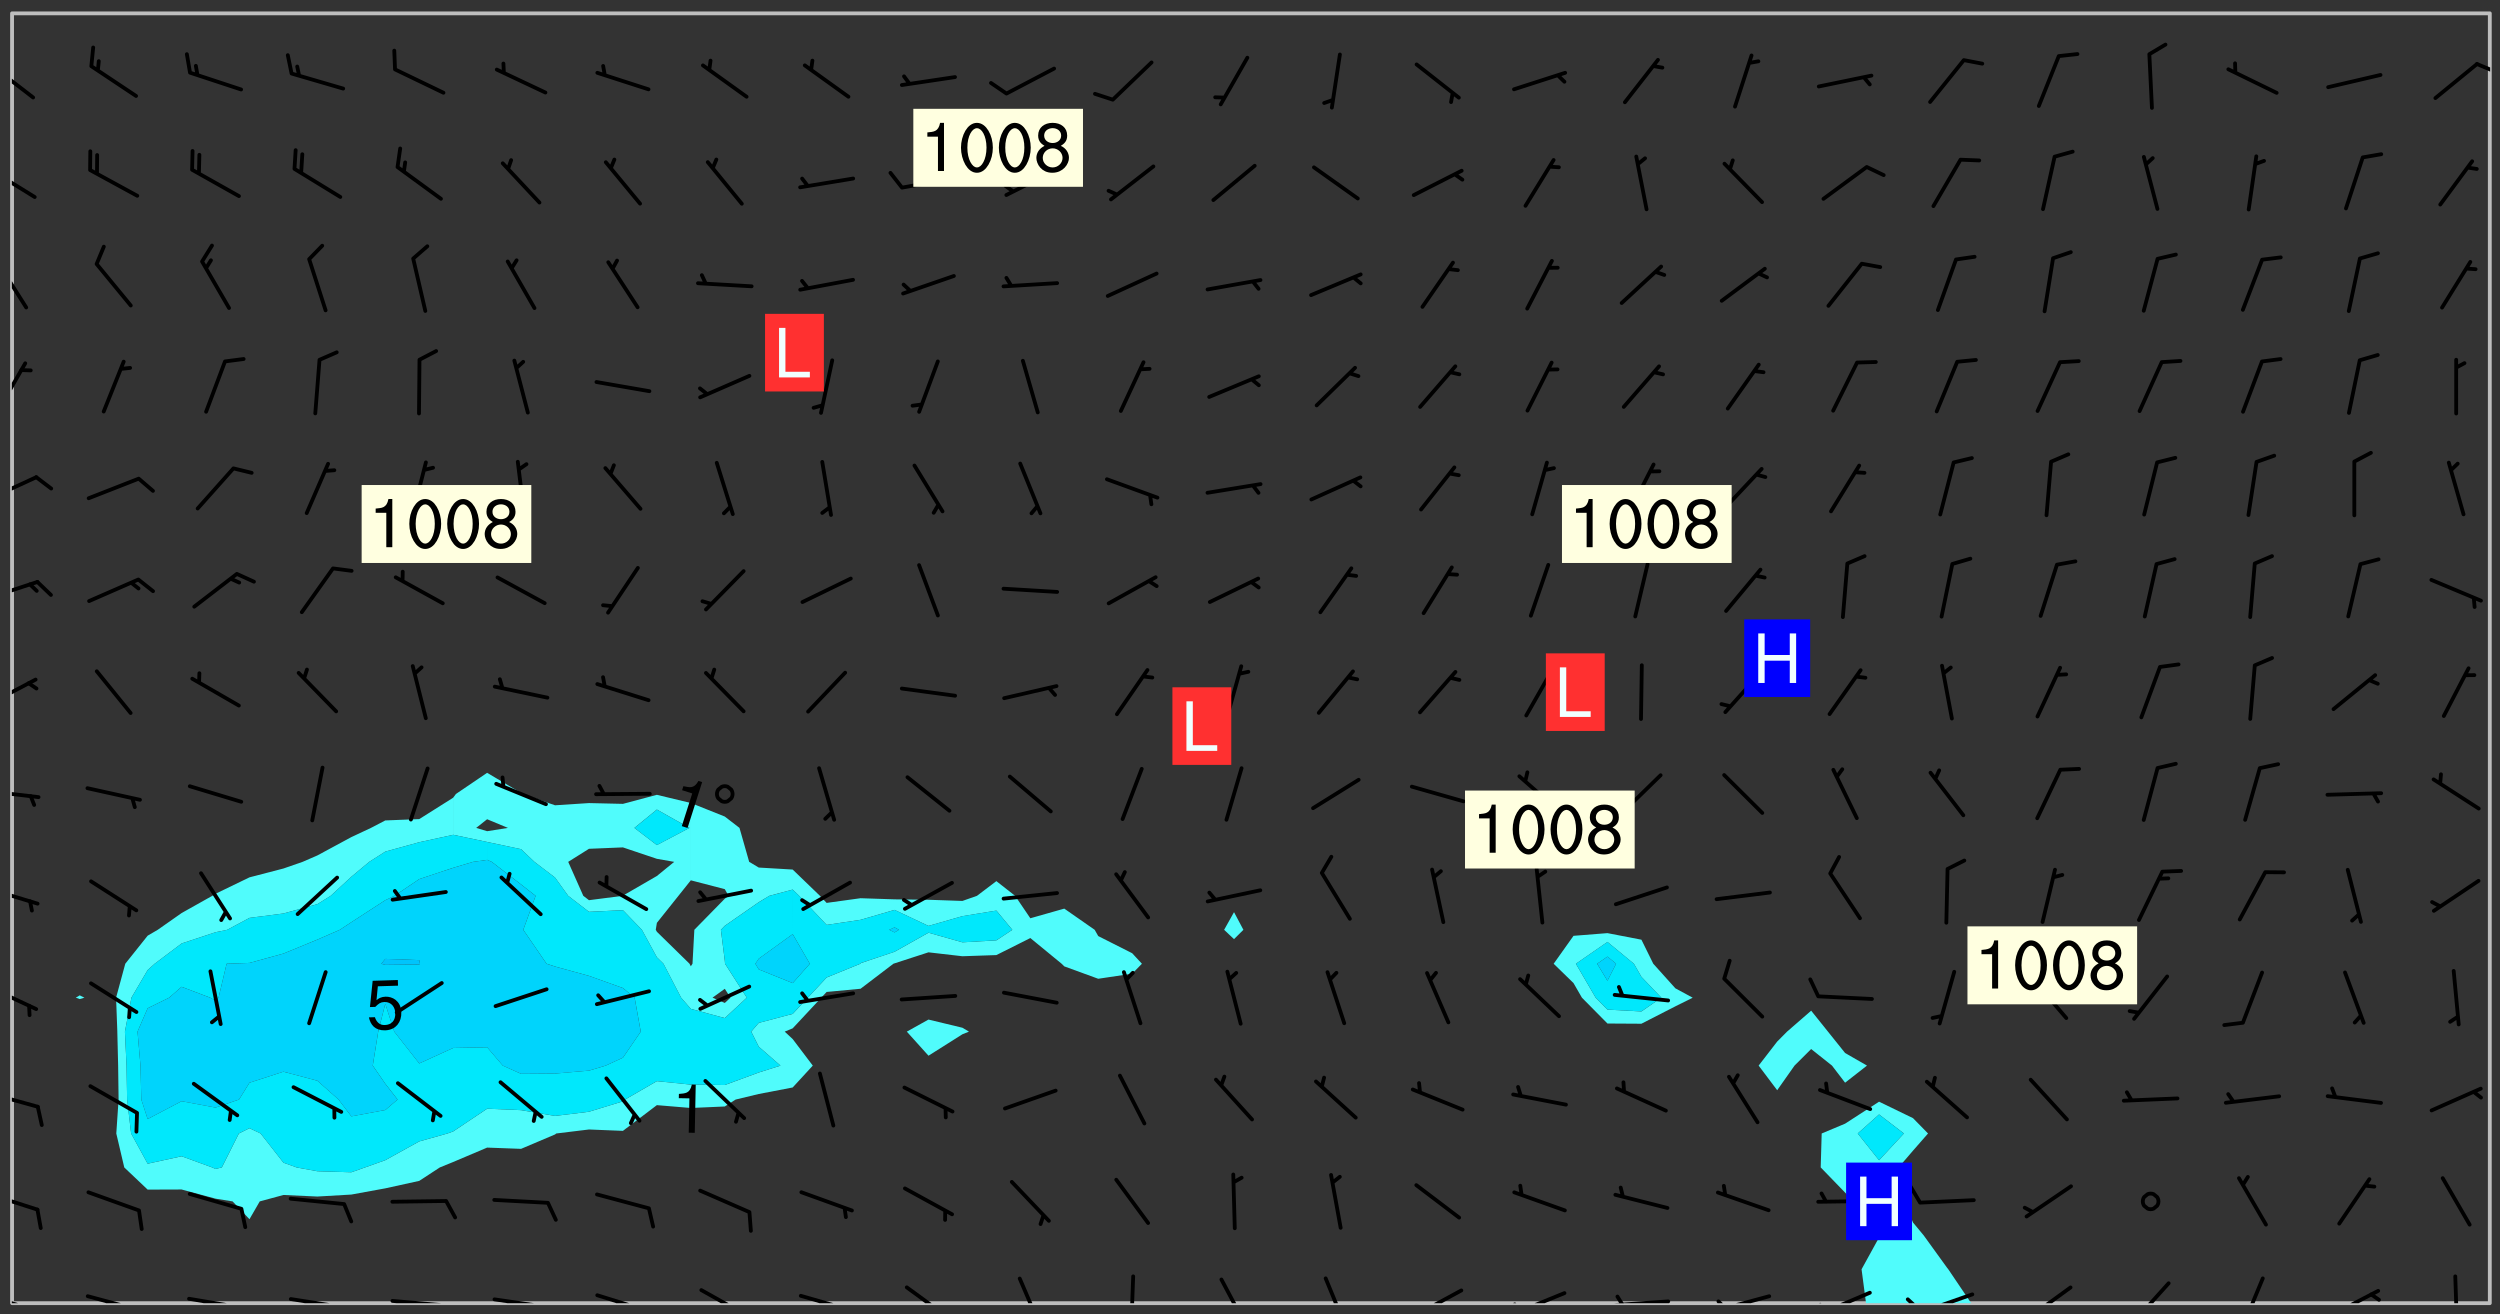 <svg xmlns="http://www.w3.org/2000/svg" role="img" xmlns:xlink="http://www.w3.org/1999/xlink" viewBox="142.45 309.95 326.84 171.84"><rect x="142.45" y="309.95" width="326.84" height="171.84" fill="#333333" stroke="none"/><defs><clipPath id="a"><path d="M144 311.672h1v168.656h-1zm0 0"/></clipPath><clipPath id="b"><path d="M144 311.672h324v168.656H144zm0 0"/></clipPath><clipPath id="c"><path d="M380 453h21v27.328h-21zm0 0"/></clipPath><clipPath id="d"><path d="M467 311.672h1v168.656h-1zm0 0"/></clipPath><clipPath id="e"><path d="M144 479h4v1.328h-4zm0 0"/></clipPath><clipPath id="f"><path d="M153 479h8v1.328h-8zm0 0"/></clipPath><clipPath id="g"><path d="M160 480h2v.328h-2zm0 0"/></clipPath><clipPath id="h"><path d="M166 479h9v1.328h-9zm0 0"/></clipPath><clipPath id="i"><path d="M173 480h3v.328h-3zm0 0"/></clipPath><clipPath id="j"><path d="M180 479h8v1.328h-8zm0 0"/></clipPath><clipPath id="k"><path d="M187 480h2v.328h-2zm0 0"/></clipPath><clipPath id="l"><path d="M193 479h9v1.328h-9zm0 0"/></clipPath><clipPath id="m"><path d="M200 480h2v.328h-2zm0 0"/></clipPath><clipPath id="n"><path d="M206 479h9v1.328h-9zm0 0"/></clipPath><clipPath id="o"><path d="M213 480h3v.328h-3zm0 0"/></clipPath><clipPath id="p"><path d="M220 479h8v1.328h-8zm0 0"/></clipPath><clipPath id="q"><path d="M233 478h8v2.328h-8zm0 0"/></clipPath><clipPath id="r"><path d="M246 479h9v1.328h-9zm0 0"/></clipPath><clipPath id="s"><path d="M252 480h2v.328h-2zm0 0"/></clipPath><clipPath id="t"><path d="M260 478h7v2.328h-7zm0 0"/></clipPath><clipPath id="u"><path d="M275 476h4v4.328h-4zm0 0"/></clipPath><clipPath id="v"><path d="M290 476h1v4.328h-1zm0 0"/></clipPath><clipPath id="w"><path d="M301 476h5v4.328h-5zm0 0"/></clipPath><clipPath id="x"><path d="M315 476h4v4.328h-4zm0 0"/></clipPath><clipPath id="y"><path d="M327 478h7v2.328h-7zm0 0"/></clipPath><clipPath id="z"><path d="M326 480h3v.328h-3zm0 0"/></clipPath><clipPath id="A"><path d="M340 478h8v2.328h-8zm0 0"/></clipPath><clipPath id="B"><path d="M340 480h2v.328h-2zm0 0"/></clipPath><clipPath id="C"><path d="M353 479h8v1.328h-8zm0 0"/></clipPath><clipPath id="D"><path d="M353 479h2v1.328h-2zm0 0"/></clipPath><clipPath id="E"><path d="M366 479h8v1.328h-8zm0 0"/></clipPath><clipPath id="F"><path d="M366 479h3v1.328h-3zm0 0"/></clipPath><clipPath id="G"><path d="M380 478h8v2.328h-8zm0 0"/></clipPath><clipPath id="H"><path d="M380 480h2v.328h-2zm0 0"/></clipPath><clipPath id="I"><path d="M393 478h8v2.328h-8zm0 0"/></clipPath><clipPath id="J"><path d="M391 479h3v1.328h-3zm0 0"/></clipPath><clipPath id="K"><path d="M407 478h7v2.328h-7zm0 0"/></clipPath><clipPath id="L"><path d="M421 477h6v3.328h-6zm0 0"/></clipPath><clipPath id="M"><path d="M435 476h4v4.328h-4zm0 0"/></clipPath><clipPath id="N"><path d="M446 478h8v2.328h-8zm0 0"/></clipPath><clipPath id="O"><path d="M452 478h2v2.328h-2zm0 0"/></clipPath><clipPath id="P"><path d="M463 476h1v4.328h-1zm0 0"/></clipPath><clipPath id="Q"><path d="M144 465h4v4h-4zm0 0"/></clipPath><clipPath id="R"><path d="M144 452h4v3h-4zm0 0"/></clipPath><clipPath id="S"><path d="M144 438h4v5h-4zm0 0"/></clipPath><clipPath id="T"><path d="M144 425h4v4h-4zm0 0"/></clipPath><clipPath id="U"><path d="M144 413h4v2h-4zm0 0"/></clipPath><clipPath id="V"><path d="M144 398h4v5h-4zm0 0"/></clipPath><clipPath id="W"><path d="M144 385h4v4h-4zm0 0"/></clipPath><clipPath id="X"><path d="M144 372h4v4h-4zm0 0"/></clipPath><clipPath id="Y"><path d="M144 357h2v7h-2zm0 0"/></clipPath><clipPath id="Z"><path d="M144 343h3v8h-3zm0 0"/></clipPath><clipPath id="aa"><path d="M144 331h4v5h-4zm0 0"/></clipPath><clipPath id="ab"><path d="M144 318h4v5h-4zm0 0"/></clipPath><clipPath id="ac"><path d="M466 318h2v2h-2zm0 0"/></clipPath><g id="ad" clip-path="url(#clip1)"><path fill="#fff" fill-opacity="0" fill-rule="evenodd" d="M0 0h1000v1000H0zm0 0"/><path fill="#d3d3d3" fill-opacity="0" fill-rule="evenodd" d="M162.152 355.867l-.234.293.059.234.117.172.176.234.293.348.113.059.117-.172.059-.234.176-.176.465-.176h.699l.234.293.289.816.059.176.176.23.352.234.699.699.172.176.234.348.234.41.289.582.41.465.23.234.234.176.117.23.176.293.172 1.164v.234l.059.289.059.117.117.117.348.41.117.172.176.176.176.234.117.172.172.352.059.234.234.406.234-.059-.176.176-.059.93h-.582l-.234-.113-.348.113-.117.117-.059.293-.059.176-.117.172-.465.293-.059.234-.059.113v.645l.059.172v.41l.059.059v.406l.059.406.117.176.059.059.23.641-.059.293v.699l-.059.582v.234l-.059.23-.055.352v1.922l.055.117h.426l-.367.117-.023.352.891 1.168 1.742.539 1.34.359v.539l.09.809.535.715 1.52.27.891-.086.09 1.164.535.18 1.16-.18 2.055-.984 1.16-.363 1.879-.176 1.695-.18-.18.719-1.516.086-1.25.09-.805.27-1.074.809.27.719.535.898-.18.625-.266.809.266 1.078.625.898.805.18 1.25-.18-.266.723.098.504.055.293v.172l.059.293v.406l.176.117.352.117h.406l.293-.176.113-.117.059-.117.117-.23.059-.176.352-.465.23-.176.176-.059.176.059.059.176.117.988.055.469.059.172.117.234.176.059.816.059h.289l.117.234.059.406.059.352v1.105l.117.293.117.348.289.699.176.352.582.754.352.176.172.059.469.234.641.465.348.234.293.176.293.055.23.062.816.348.293.176.113.172.352.352.117.176.523.641v.289l.059.352v.348l.059.352.059.289.117.059.172.059h.176l.582.234.176.117.176.289.176.234.113.234.293.23.117.117v.41l.059.055.289.234.234.117.059.117.117.172.059.117.23.234.059.176.234.059.117.059-.117.113-.059.117v.117l-.117.293-.117.289v.582l.176.117.117.059.059.117.117.117.113.059.176.348.059.352.059.406v.176l-.059.176-.117.699v.172l.117.176.293.293h.406l.176.117.117.172.117.293v.234h-.527l-.23-.234h-.234l-.176.059-.059.699.059.348.117.176.176.41.117.23.289.469.176.055h.523l.234.059.758.641.059.293v.234l.059.059.23.348v.352l-.117.172v.293l.293.289.293.176.172.059.293.176.293.117.582.406.289.234.293.176.219.16.016.012.23.176.641.523.176.234.117.176.176.176.113.172v.641l.117.176.469.117.582.117.234.059.23.113.293.117.113.059.586.352.289.172.176.062.176.055.176.059.699.352.289.176.234.055.289.176.234.117.641.406.293.117.172.059.234.059.41.059.23.059.234.117.059.172-.41.176.469.059.059.293.113.234.176.055.234.059.176.059.406.117.641.234.117.172.059.234v.176l-.059.117-.059.406.234.234.117.059.348.117.641.23.176.117.289.117.176.176.234.465.582 1.105.176.176.348.176.176.117.352.117 1.047.523.234.059.465.113.293.059.465.176.758.582.234.234.348.465.176.176.289.234.816.699.293.176.289.289.293.176.293.289.695.641.176.176.293.234.289.234.469.289.641.582.348.234.234.293.348.348.352.465.934.992.348.406.117.176.234.059.113.117.645.176.23.113.234.059.293.176.23.117.934.699.406.406.234.176.406.176.234.117.816.348.348.234.234.117.293.289.23.117.758.352.352.172.23.059.293.117.234.059.871.176h.816l.469.23.172.059.875.699.465.117.293.059.176.059.23.059.469.059.348.059.352.059.406.059h.293l.172.059v.23l.176.176h.293l.348.059.352.059.699.117h.641l.465-.234.293-.176.172-.117.41-.172.289-.176.934-.465.469-.293.523-.293.465-.172.465-.176 1.051-.465.289-.117.41-.117.289-.117.527-.176 1.516-.699.582-.348.289-.059.293-.059.348-.117.875-.23.352-.117h.113l.234-.059.875-.234.234-.059h.812l.352-.059.816-.117.172-.059.352-.055.293-.059.23-.059.816-.176.176-.059h.348l.234-.059.465-.117.758-.172.234-.059h.348l.41-.117.289-.059 1.285-.059h.289l.41-.059.23-.059h.176l.875-.117h.406l.41-.117h.348l.352-.113.871-.059h1.75l1.047.289.41.117.289.117.352.117.289.117 1.051.172.289.059h.293l.293.059.172.059.41.059.172.059.117.059h.117l.117.059.352.059h.113l.41.066 1.922.395 1.926.395 1.52.449 1.695.719 2.145.805 1.605-.719 1.43-.805 1.16-1.078 1.25-.449 3.035-.719 1.875-.359 2.145-1.348 2.234-1.254 2.5-1.258 1.695-.449 1.785-.18 1.16-.27.625.539 1.34-.27.715-.988.984-1.344.445-.18.805-.359 1.875-.539 1.785-.449 1.25-.27 1.16-.09 1.699-.09 1.961-.27 1.25-.09h.539l.625-.09h.891l2.145-.18 2.41-.18 2.59-.09 1.695.18 1.609.09 1.43.359 1.16.719 1.875.988 1.16 1.527.266.715.629.09.355.898.535.539.535 1.527 1.074.359h.535l-.805.535.09 1.707.715 2.695.891.805.895.988.715 1.258 1.785.539 1.52-.18.355 1.344 1.609-.805.98-.539.27.27.316-.215.219-.145.801.449.449-.359h.355l.535-.27.539-.719.535-.27.625-.988 1.16.449.84.371 1.395.617 1.695-.18h1.605l1.785.09.18-1.707.535-1.344.805.27.492.848.402.406-.09.539v.359l.715.449.711-.27h1.43l.359.988.445 1.258.715 1.344 1.25.629 1.695.629.715-.18.18-.539.98-.09.449.359.086 1.258-.266.629-.535.18v.539l.715.984.266.539.984.988.801 1.078-.266.359-.09.898-.625 2.332-.355 2.066-.09 1.793-.18.719-.09.539v1.438l-.98 1.883-.359 1.707-.535.898-.805 1.168-.266.539 2.055 1.254.086.359-.355.539-.09-.18v.809l.09 1.438-.445.715-1.074.094-.266.715.535.898.805.719 1.16.809 1.34.27.445.359-.355.449-1.789-.09-1.25-.449-.715-.719-.625-.09-.176 3.59-.188 1.309h89.359V311.703h-55.27v49.082l.762.125 3.289.543 2.023 2.836v2.754l2.352.332 2.348.332h4.051l-1.379 4.16-2.023.707-2.023.703-.543.344-2.594 1.617-.188.117-2.023-2.078-.73-2.742-2.672-2.078-1.375-3.5-.066-.082-1.957-2.672 2.75-1.418v-49.082H294.422v91.414l.117.031.133.012.074.074.105.047.09.059.086.059.09.059.297.297.059.09.031.117.027.117.016.137-.031.117-.059.09-.059.086-.043.105-.047.102-.027.121v.145l.176.27.148.148.074.086.074.074.043.105.062.09.059.086.043.105.059.09.047.102.043.105.059.086.117.18.074.074.062.086.059.09.043.105.059.09.059.086.062.09.059.09.043.102.117.18.074.074.059.086.074.074.09.059.105.047h.148l.133-.016.133.016.102-.047.074-.074.047-.102-.016-.133v-.148l-.047-.105-.027-.117-.047-.102-.027-.121-.043-.102-.062-.09-.043-.102-.043-.105-.031-.117-.016-.133-.012-.137.086-.059.059-.086.121-.031.043.105.016.133v.117l.059.102.059.09.09.059.148.148.059.09.043.105-.012.102.086.059.105.047.086.059.09.059.074.074-.117.027-.105.047-.086.059-.074.074-.059.09-.062.086-.027.121-.047.102-.043.105-.031.117-.012.133-.016.133v.148l.027.117.047.105.043.102.059.09.074.074.09.059.074.074.09.059.059.09.043.105.047.102.117.031.133.016h.148l.117-.031.105.043.043.105.047.102.027.121L299.5 410l.027.117.031.121.027.117.105.043.102.047.133-.016.148.148.062.086.074.074.07.074.09.062.105.043.102.043.117.031.137.016.117-.031.074-.074.027-.117-.012-.133-.031-.121-.027-.117.043-.105h.117l.09.062.117.027h.148l.133.016h.148l.133.016.133-.016h.148l.133-.016.133-.012.137.012.117-.027.133-.016.191-.059-.059.176-.016.133-.027.121-.016.133-.059.086-.133.016-.105.047-.105.043-.117.031-.117.027-.266.031h-.148l-.133.016-.074.074.059.086.148.148.117.18.074.07.09.062.09.059.086.059.09.059.102.043.105.062.105.043.086.059.105.047.102.043.18.117.059.09-.043.102-.047.105.016.133.223.223.059.09.043.102.031.121.043.102.016.133.031.117.012.137.031.117.148.148.102.043.105.043.117.031.133.016.137.016h.117l.117-.031.09-.059.043-.105.047-.102.043-.105.031-.117.012-.133v-.148l-.012-.133-.016-.133-.031-.117-.043-.105-.047-.105-.043-.102-.043-.105-.016-.133.016-.133.027-.117.031-.117.027-.121.047-.102.09-.059.086-.062.074-.074.09-.059.223-.223.059-.086.074-.074.117-.18.059-.086v-.148l-.074-.074-.102-.047-.105-.043-.102-.043-.059-.09-.047-.105-.027-.117.09-.059.117-.031.102-.043.18-.117.148-.148.012-.133-.012-.105-.09-.059-.133.016h-.148l-.133.016-.133-.016-.121-.031-.086-.059-.074-.074-.059-.09-.062-.086-.117-.18-.059-.086.031-.121.086-.059.121-.031.059-.086v-.121l-.031-.117-.059-.09-.059-.086-.047-.105-.027-.117-.016-.133.059-.09.074-.074.09-.059.117-.18.074-.074.059-.086.148-.148.121-.031.133-.016.133.016.074.074.043.105.016.133-.031.117-.117.031-.133.012-.148.148-.043.105-.047.102-.027.121-.031.117v.148l.031.117.043.105.059.09.074.07.074.074.117.031.121.027.117-.027.133-.016h.117l.09.059.074.074.047.105.059.086.102.047.133.016.105.043.086.059-.012.105-.074.074-.18.117-.059.09-.09.059-.07.074-.074.074-.062.09-.027.117-.016.133.016.133-.016.133v.148l.016.133.027.117.031.121.074.074.09.059.086.059.09.059.117.031v.086l-.102.047-.09.059-.266.031-.117.027h-.148l-.105.043-.102.047-.059.09-.062.234-.012.133-.031.121-.016.133v.293l-.012.133.012.137.016.133.133.016.133.012.121.031.086.059.074.074.047.105.043.102.016.133v.445l-.016.133v.445l.031.266.027.117.016.133.031.117.086.211.031.266v.148l-.031.117-.027.117-.031.121-.027.117-.031.117-.031.121-.012.133-.016.133.09.059.117-.031.102.016.047.105-.031.266v.441l-.043.105-.047.105-.043.102-.043.105-.059.086-.031.121-.043.117-.031.117-.016.133.016.133.059.09.105.047.086.059.059.086-.012.137-.031.117-.043.102v.445l-.016.133v.148l-.031.117-.043.105-.027.117-.047.105-.043.102-.031.121-.027.117-.031.133-.031.117-.027.117-.043.105-.031.117-.031.121-.012.133-.016.133v.297l.027.117v.148l.047.398.027.117.059.09.121.031h.148l.133-.016.059.09v.117l-.059.09-.09.059-.102.043-.105.047-.09.059-.086.059-.137.016-.117-.031-.133-.016-.102.047-.062.086-.012.137-.016.133-.031.117-.027.117-.016.133-.031.121v.297l.016.133.031.117v.148l.012.133v.148l-.027.117-.047.102-.027.121-.031.117-.059.09-.074.074-.102.043-.105.047-.117.027-.121.031-.102-.047.059-.086.105-.047.027-.117.031-.117.027-.121.031-.117v-.148l.016-.133-.031-.117-.043-.105-.105.016-.074.074-.102.043-.09.062-.074.074-.043.102-.016.133-.031.117L304.25 426l-.031.117-.027.117-.031.121-.027.117-.031.117-.043.105-.09.059h-.09l-.117-.031-.031-.086.016-.137-.031-.117v-.148l-.012-.133v-.148l-.062-.234-.027-.121-.043-.102-.047-.105-.059-.086-.059-.09-.043-.105-.062-.086-.148-.148-.07-.074-.105-.047-.105-.043-.102-.043-.297-.297-.09-.074-.086-.059-.105-.043-.09-.062-.086-.059-.105-.043-.09-.059-.086-.062-.074-.07-.105-.047-.086-.059-.105-.043-.09-.062-.102-.043-.105-.043-.086-.059-.105-.047-.105-.043-.102-.047-.09-.059-.102-.043-.105-.043-.09-.062-.117-.027-.133-.016-.133.016H299.75l-.133.016-.117-.031-.09-.059-.074-.074-.09-.059-.102-.047h-.148l-.121-.027-.102-.043-.074-.074-.117-.18-.09-.059-.102-.043-.09-.062-.105-.043-.09-.059-.086-.059-.105-.047-.059-.086-.059-.09-.043-.105-.047-.102-.074-.074-.086-.059-.074-.074-.09-.059-.223-.223-.043-.105-.031-.266.105-.043h.145l.105.043.074.074.09.059.086.059.105.047.09.059.148.148.07.074.148.148.062.086.074.074.086.059.074.074.09.062.09.059.086.059.27.176.102.047.105.043.102.043.047-.074.059-.086.074-.074.07-.074.105.043.074.074.059.09.043.102.047.105.043.105.121.027.117-.027.074-.09.043-.105.059-.09.074-.074.105-.043.117-.027.133.012.09.059.148.148.059.09.043.105.047.102.043.105.043.102.105.047.105.043.133.016.086-.059.059-.09.074-.074.105-.043.117.027.105.047.102.043.105.043.102.047.18.117v.117l-.016.133.016.133.016.137.059.086.102.047.121.027.117.031h.148l.117-.031.059-.09.18-.117.059-.09.074-.074.059-.086.117-.18.18-.117.117.031.09.059.043.074-.016.133v.117l.09.059h.148l.133-.016.133-.012.266-.031.105-.043.117-.031.121-.027.074-.074.07-.074.062-.09-.016-.105-.047-.102-.102-.043-.105-.016-.117.027-.266.031h-.148l-.074-.074-.09-.059-.117-.031-.117-.027-.133-.016h-.148l-.133.016h-.297l-.105-.047-.148-.148-.043-.102-.059-.09.223-.223.086-.059.105-.043.117-.031.133-.016.133.016.137.016.102.043.133-.012.09-.062.102-.043.062-.09-.047-.102-.09-.059-.117-.031-.102-.043-.059-.09-.062-.09v-.117l.016-.133.105-.047.074-.07v-.121l-.09-.059-.031-.117.09-.059.074-.074.043-.105.059-.09.047-.102.016-.133v-.148l-.047-.105-.043-.102-.09-.059-.133-.016-.102-.043-.137-.016-.117-.031h-.445l-.133-.016-.133-.012-.133-.016-.117-.031h-.148l-.133-.016-.133-.012-.266-.031-.121-.043-.086-.059-.074-.074v-.148l.012-.133.105-.047.102-.043.133-.016h.152l.133-.016h.293l.121.031.102.043.09.059.234.062.121-.047.09-.059.102-.043.133-.016.105.043.102.047.133.012.121-.027h.145l.121-.031.117-.027.105-.047.074-.074.086-.059.148-.148.059-.086.047-.105.027-.117.016-.105-.102-.043-.09-.059-.117-.031-.105-.043-.09-.062-.074-.086-.074-.074-.102-.043-.105-.047-.102-.043-.059-.09-.047-.102-.086-.211-.062-.086-.059-.09-.074-.074-.086-.059h-.27l-.117.031-.09.059-.102.043-.133.016-.105-.016-.027-.117-.062-.09-.117-.031-.102-.043-.148-.148-.031-.117-.016-.105.074-.074.18-.117.117-.027.117-.031.137.016.102.043.105.043.102.047.105.043.117.031.133.016.117.027.133.016.105-.016.09-.059-.074-.074-.105-.043-.074-.074-.074-.09-.148-.148-.086-.059-.09-.059-.074-.074-.09-.059-.102-.047-.121-.027-.102-.047-.105-.043-.117-.031-.102-.043-.121-.031h-.148l-.117.031-.105.043-.086.062-.18.117-.086.059-.09.059-.105.047-.086.059-.105.043-.102.043-.105.047-.074.074-.059.09-.059.086-.047.105-.059.086-.074.074-.133-.012-.117-.031h-.117l-.074.074-.09.059-.074.074-.09.059-.086.059-.105.047-.102.043-.137.016-.102-.043-.148-.148-.105-.047h-.086l-.105.047-.102.043-.121.031-.117-.031-.074-.074v-.117l.031-.121.074-.07.059-.09.074-.074.117-.031.105-.043h.293l.133-.016.137-.016.102-.043.09-.059.102-.047.09-.059.133-.012.09.059.133.012.09-.059.086-.059.105-.043.09-.059.086-.062.09-.059.148-.148.059-.086.059-.09.105-.043.133-.016.117.027.121.031.059-.059.059-.09.031-.266.027-.117.105.012.133.016.102-.043.09-.059.059-.09.074-.074.059-.09.047-.102.012-.133-.012-.133-.047-.105-.148-.148-.059-.09-.059-.086-.043-.105v-.445l.016-.133v-.148l.012-.133-.059-.059-.09.059-.102-.043-.18-.117-.086-.059-.062-.09-.059-.09-.074-.074-.086-.059-.121.031-.102.012-.105.047-.086.059-.105.043-.148.148-.09.059-.086.059-.09.062-.105.043-.133.016v-.121l.105-.043.117-.031.074-.07.043-.105v-.148l-.027-.117-.148-.148-.133-.016h-.148l-.117.031-.105.043-.102.043-.09.062-.117.027-.074-.074.012-.133-.043-.102-.043-.105-.09-.059-.117.027-.121.031-.117.031-.102.043-.121.031-.102.043-.105.043-.09.059-.102.016v-.117l.016-.133-.059-.09-.074.043-.148.148-.059.09-.074.074-.047.105-.043.102-.074.074-.059.09-.074.074-.059.086-.074.074-.09.062-.074.07-.074.074-.102.016-.133.016-.105-.043v-.121l.148-.148.043-.102.059-.09.047-.102.043-.105.059-.09.031-.117.043-.102.031-.121.027-.117.047-.105.043-.102.043-.105.074-.07.09-.062.09-.059.102-.043h.297l.266-.031.105-.043-.074-.074-.117-.031-.105-.043-.09-.059-.102-.047-.09-.059-.102-.043-.105-.043-.09-.062-.086-.059-.105-.043-.102-.043-.121-.031-.117-.031-.102-.043L297.5 410.25l-.102-.043-.09-.059-.043-.105-.016-.133.102-.043.133-.016.137.016.133-.016.102-.043.059-.09.016-.105-.09-.059-.074-.074-.102-.043-.09-.059-.148-.148-.043-.105-.016-.133v-.293l-.059-.09-.09-.059-.074-.074-.043-.105-.031-.117-.059-.09-.074-.074-.117-.027-.074-.074-.09-.059-.09-.062-.086-.059-.074-.074-.059-.086-.047-.105-.086-.059-.148-.148-.195-.059-.133.016-.102.043-.074.074-.047.102-.043.105-.059.09-.059.086-.297.297-.09.059h-.086l-.062-.086-.043-.105.031-.117.059-.09.027-.117-.012-.133-.09-.062-.105.047-.117.027-.117.031-.27.176-.102.047-.117.027-.105.047-.09.059-.102.043-.059-.086-.047-.105.016-.133.047-.105.07-.074.074-.07.059-.09v-.148l-.043-.105h-.238l-.102.047-.031.117-.027.117-.031.121-.074.043-.133.016-.074-.047-.043-.102-.043-.105-.047-.102-.043-.105-.121.031-.102.043-.133.016-.117.031-.105.043-.09.059-.102.047-.121.027-.133.016-.102-.043-.059-.09-.047-.105-.043-.102-.043-.105v-.117l.059-.09.086-.059.18-.117.102-.047.105-.043.105-.059.102-.043.09-.062.102-.043.105-.059.102-.047.09-.059.105-.043.102-.043.09-.062.102-.043.137-.016.117.031.102.043.121.031.102.043.105.047.102.043.105.043.102.047.105.043.102.043.105.047.086.059.105.043.117.031.105.043.102.047.09.059.105.043.102.043.105.047.117.027.102.047.121.027h.148l.086-.059.016-.102.059-.09-.027-.117-.074-.074-.117-.18-.074-.074-.09-.074-.18-.117-.086-.059-.105-.043-.102-.047-.27-.176-.059-.09-.074-.074-.059-.09-.043-.102-.031-.117-.016-.137v-.562l-.012-.133-.016-.133-.031-.117-.016-.133-.012-.133-.031-.121-.223-.223-.059-.086-.016-.105.031-.117.133-.016v-91.414H172.992v1.453l-.059.234-.352 1.051-.172.523-.117.348-.176.41-.117.172-.234.293-.23.059h-.352l-.117.059-.23.406v.293l.117.176.23.23.117.234.641.758.293.465.176.234.23.352.234.348.641.816.176.465.172.41.117.695.176.469.117 1.398.059.465v.875l.117 1.047v4.781l-.059.465-.352 1.281-.176.523-.113.41-.352.93L172.934 336l-.234.582-.117.176-.172.348-.176.406-.352.816-.059.293-.113.293-.117.289-.059.176-.117.875-.059.406-.059.117-.059.176-.059.172-.23.527-.117.172v.234l-.117.234-.059.172-.176.586v.289l-.059.176v.293l-.059.113-.059.527v.172l-.055.234v2.621l-.176.816-.117.176-.176.234-.117.172-.113.234-.586.934-.23.289-.293.465-.176.234-.289.352-.352.699-.113.23-.176.41-.176.23-.406.527-.816.699-.293.172-.289.234-.176.117-.176.176-.523.406-.527.176-.172.176-.234.055-.641.176h-.758m12.211 31.023l-1.074.449.359.895 1.25-.715.445-.539-.98-.09"/><path fill="#d3d3d3" fill-opacity="0" fill-rule="evenodd" d="M201.508 416.598h-.895l.449.629.98.359.805-.09.445-.988-.176.09-.715-.355-.895.355m154.621 59.07l-.059-.523v-.293l.113-.293.059-.23.469-.469h.113l.117-.113.117-.059h.176l.234-.059h.348l.234.059.117.059.23.172.059.176.117.582v.293l-.117.176-.172.289-.176.176-.527.523-.23.234-.117.059h-.176l-.117-.059-.406-.293-.176-.117-.117-.059-.059-.113-.055-.117m6.641-10.957l-.059-.172v-1.109l.059-.172.176-.059.172-.059h.176l.234-.059.117.059.059.699-.059.172-.117.176-.117.059-.234.523-.113.059h-.234l-.059-.117m9.613-14.391l-.117-.176v-.699l.293-.875.117-.172.176-.352.113-.23.117-.293.352-.758.117-.23.172-.234h.176l.117-.059h.641l.117.059.234.234.172.113.352.293.117.117.113.176v.113l.117.059.117.117v.699l-.059.176v.23l-.059.176-.348 1.051-.117.23-.117.234-.117.059-.23.234-.641.289h-.875l-.41-.117-.641-.465"/><path fill="none" stroke="#bebebe" stroke-linecap="round" stroke-linejoin="round" stroke-miterlimit="10" stroke-width=".5" d="M467.957 311.695H144.027v168.625h323.93v-168.625"/><g clip-path="url(#a)"><path fill="#fff" fill-opacity="0" fill-rule="evenodd" d="M144 475.891v4.438h.004H144V311.672h.004H144v164.219"/></g><g clip-path="url(#b)"><path fill="#fff" fill-opacity="0" fill-rule="evenodd" d="M144.004 480.328V311.672h8.871v128.406l-.516.305.516.184.613-.184-.613-.305V311.672h53.262v99.316l-4.078 2.766-.359.484-4.438 2.797-4.441.176-1.883.98-2.555 1.199-4.438 2.395L182 422.629l-2.492.867-4.441 1.156-4.438 2.148-.43.27-4.008 2.25-3.117 2.188-1.32.77-2.926 3.668-1.203 4.438.164 4.438.109 4.441.059 4.438-.301 4.438 1.043 4.438 3.055 2.898 4.438-.016 4.438 1.199 2.234.359 2.203 2.328 1.344-2.328 3.098-.84 4.438.203 4.438-.258 4.438-.812 4.441-.977 2.691-1.758 1.746-.711 4.438-1.883 4.438.164 4.441-1.883.156-.125 4.281-.523 4.438.18 4.438-3.363 4.438.371 4.441-.195 1.418-.906 3.02-.727 4.438-.852 2.629-2.859-2.629-3.473-1.043-.969 1.043-.43 3.738-4.008.699-.75 4.438-.418 4.293-3.27.148-.051 4.438-1.441v8.789l-2.832 1.578 2.832 3.148 4.438-2.805.855-.344-.855-.508-4.438-1.07v-8.789l4.438.512 4.438-.152 4.441-2.227 4.09 3.359.348.344 4.438 1.621 4.438-.664 1.273-1.301-1.273-1.375-4.438-2.242-.465-.82-3.973-2.77L277.152 430l-1.988-2.93-2.453-1.922-2.535 1.922-1.902.668-4.438-.152-4.438-.055-4.441-.148-4.438.613-.875-.926-3.562-3.434-4.438-.262-1.25-.746-1.266-4.438-1.922-1.484-4.441-1.773-4.438-1.07-4.438 1.184-4.438-.102-4.438.289-4.246-1.48-.195-.137-4.438-2.629v-99.316h97.645v117.527l-1.293 2.309 1.293 1.219 1.227-1.219-1.227-2.309V311.672h48.82V431.941l-4.438.352-2.594 3.652 2.594 2.527 1.102 1.91 3.336 3.375 4.441.027 4.438-2.273 2.266-1.129-2.266-1.227-2.887-3.211-1.551-3.145-4.441-.859V311.672h26.633v130.41l-3.148 2.738-1.293 1.301-2.426 3.141 2.426 3.223 2.27-3.223 2.172-2.164 2.723 2.164 1.715 2.238 2.863-2.238-2.863-1.645-2.242-2.797-2.195-2.738V311.672h88.762v168.656h-67.84l-2.996-4.438-.176-.223-3.047-4.215-1.391-1.676-1.172-2.762-.711-4.441 1.883-2.191 1.965-2.246-1.965-2.004-4.438-2.152-4.438 2.871-3.062 1.285-.129 4.438 3.191 3.293 1.023 1.148 3.414 4.379.25.059-.25.277-2.289 4.16.586 4.438H144.004"/></g><path fill="#50fcfc" fill-rule="evenodd" d="M152.875 440.566l-.516-.184.516-.305.613.305-.613.184m4.914 4.254l-.164-4.438 1.203-4.438 2.926-3.668 1.32-.77 3.117-2.188 4.008-2.25.43-.27 4.438-2.148 4.441-1.156L182 422.629l1.945-.844 4.438-2.395 2.555-1.199 1.883-.98 4.441-.176 4.438-2.797v4.852l-4.438.969-4.441 1.227-2.105 1.344-2.332 1.945-2.707 2.496-1.73 1.082-4.438 1.223-4.441.574-2.918 1.559-1.52.316-4.438 1.469-3.523 2.652-.914.82-2.125 3.617-.848 4.438.211 4.441.078 4.438.523 4.438 2.16 3.949 4.438-.973 4 1.461.438.199.82-.199 2.23-4.438 1.387-.691 1.453.691 2.988 3.816 1.715.621 2.723.5 4.438.133 1.789-.633 2.648-.945 4.441-2.457 3.688-1.035.75-.27 4.438-2.969 4.438.188 4.441.754 4.438-.547 4.438-1.359.27-.234 4.168-2.406 4.438.453 4.441.055 4.438-1.637 2.84-.902-2.84-2.477-.984-1.965.984-1.145 4.438-1.176 1.973-2.117 2.465-2.641 4.402-1.797.035-.078 4.441-1.488 4.438-2.492 4.438 1.258 4.438-.258 2.082-1.379-2.082-2.512-4.438.727L263.836 431l-4.438-2.094-4.441 1.297-4.438.664-3.59-3.797-.848-.82-3.062.82-1.375.832-4.438 3.082-.512.523.512 4.039v3.676l-1.605 1.16 1.605.691.742-.691-.742-1.16v-3.676l.031.398 2.844 4.438-2.875 2.668-4.441-1.203-1.27-1.465-2.309-4.438-.859-.84-1.961-3.598-2.477-2.562-4.438.215-2.719-2.09-1.719-2.391-2.695-2.051-1.746-1.66-4.438-.941-4.438-.938v-4.852l.359-.484 4.078-2.766v6.07l-1.43 1.133 1.43.43 2.723-.43-2.723-1.133v-6.07l4.438 2.629.195.137 4.246 1.48 4.438-.289 4.438.102v5.691l-4.438.184-2.715 1.707 1.973 4.441.742.57 4.422-.57.016-.023 4.438-2.57 2.266-1.848-2.266-.398-4.438-1.492v-5.691l4.438-1.184v1.926l-2.938 2.402 2.938 2.242 4.258-2.242-4.258-2.402v-1.926l4.438 1.07v10.109l-1.617 2.027-2.82 3.535-.145.902.145.262 4.266 4.176.172.336.219-.336.242-4.438 3.98-4.059.492-.379-.492-.871-4.441-1.156v-10.109l4.441 1.773 1.922 1.484 1.266 4.438 1.25.746 4.438.262 3.562 3.434.875.926 4.438-.613 4.441.148 4.438.055 4.438.152 1.902-.668 2.535-1.922 2.453 1.922L277.152 430l4.438-1.262 3.973 2.77.465.82 4.438 2.242 1.273 1.375-1.273 1.301-4.438.664-4.438-1.621-.348-.344-4.09-3.359-4.441 2.227-4.438.152-4.438-.512-4.438 1.441-.148.051-4.293 3.27-4.438.418-.699.75-3.738 4.008-1.043.43 1.043.969 2.629 3.473-2.629 2.859-4.438.852-3.02.727-1.418.906-4.441.195-4.438-.371-4.438 3.363-4.438-.18-4.281.523-.156.125-4.441 1.883-4.438-.164-4.438 1.883-1.746.711-2.691 1.758-4.441.977-4.438.812-4.438.258-4.438-.203-3.098.84-1.344 2.328-2.203-2.328-2.234-.359-4.438-1.199-4.438.016-3.055-2.898-1.043-4.438.301-4.438-.059-4.438-.109-4.441"/><path fill="#00e8fc" fill-rule="evenodd" d="M158.992 449.262l-.211-4.441.848-4.438 2.125-3.617.914-.82 3.523-2.652 4.438-1.469 1.52-.316 2.918-1.559 4.441-.574 4.438-1.223 1.73-1.082 2.707-2.496 2.332-1.945 2.105-1.344 4.441-1.227 4.438-.969 4.438.938v2.34l-1.852.262-2.586.773-4.438 1.477-3.25 2.191-1.191.566-4.438 2.879-1.504.992-2.934 1.281-4.438 1.828-4.441 1.223-2.988.105-1.055 4.438-.395.395-.703-.395-3.734-1.422-1.625 1.422-2.812 1.383-1.324 3.055.387 4.441.109 4.438.828 2.551 4.438-2.332 4.438.832 3.074-1.051L175.066 451.5l4.441-1.441 4.438 1.184 2.77 2.457 1.668 2.199 4.438-.828 1.605-1.371-1.605-2.066-1.637-2.371.715-4.441.922-3.641 1.172 3.641 3.27 4.16 4.438-2.027 4.438-.086 2.047 2.395 2.391 1.074 4.441-.035 4.438-.383 2.18-.656 2.258-1.039 2.328-3.402-.801-4.438-1.527-1.262-4.438-1.59-4.438-1.223-1.113-.363-3.043-4.438 1.613-4.438-1.898-1.488-3.832-2.953-.605-.262v-2.34l4.438.941 1.746 1.66 2.695 2.051 1.719 2.391 2.719 2.09 4.438-.215 2.477 2.562 1.961 3.598.859.84 2.309 4.438 1.27 1.465 4.441 1.203 2.875-2.668-2.844-4.438-.031-.398-.512-4.039.512-.523 4.438-3.082 1.375-.832 3.062-.82v5.824l-4.438 3.207-.445.664.445.738 4.438 1.793 2.238-2.531-2.238-3.871V426.25l.848.82 3.59 3.797 4.438-.664 4.441-1.297v2.289l-.707.312.707.344.578-.344-.578-.312v-2.289L263.836 431l4.438-1.277 4.438-.727 2.082 2.512-2.082 1.379-4.438.258-4.438-1.258-4.438 2.492-4.441 1.488-.035.078-4.402 1.797-2.465 2.641-1.973 2.117-4.438 1.176-.984 1.145.984 1.965 2.84 2.477-2.84.902-4.438 1.637-4.441-.055-4.438-.453-4.168 2.406-.27.234-4.438 1.359-4.438.547-4.441-.754-4.438-.188-4.438 2.969-.75.27-3.688 1.035-4.441 2.457-2.648.945-1.789.633-4.438-.133-2.723-.5-1.715-.621-2.988-3.816-1.453-.691-1.387.691-2.23 4.438-.82.199-.438-.199-4-1.461-4.438.973-2.16-3.949-.523-4.438-.078-4.438"/><path fill="#00d4fc" fill-rule="evenodd" d="M160.816 449.262l-.387-4.441 1.324-3.055 2.812-1.383 1.625-1.422 3.734 1.422.703.395.395-.395 1.055-4.438 2.988-.105 4.441-1.223 4.438-1.828 2.934-1.281 1.504-.992 4.438-2.879v7.676l-.523.633.523.148 4.441-.055.102-.094-.102-.473-4.441-.16v-7.676l1.191-.566 3.25-2.191 4.438-1.477 2.586-.773 1.852-.262.605.262 3.832 2.953 1.898 1.488-1.613 4.438 3.043 4.438 1.113.363 4.438 1.223 4.438 1.59 1.527 1.262.801 4.438-2.328 3.402-2.258 1.039-2.18.656-4.438.383-4.441.035-2.391-1.074-2.047-2.395-4.438.086-4.438 2.027-3.27-4.16-1.172-3.641-.922 3.641-.715 4.441 1.637 2.371 1.605 2.066-1.605 1.371-4.438.828-1.668-2.199-2.77-2.457-4.438-1.184-4.441 1.441-1.363 2.199-3.074 1.051-4.438-.832-4.438 2.332-.828-2.551-.109-4.438"/><path fill="#00c4fc" fill-rule="evenodd" d="M192.82 436.094l-.523-.148.523-.633 4.441.16.102.473-.102.094-4.441.055"/><path fill="#fff" fill-opacity="0" fill-rule="evenodd" d="M206.137 417.059l-1.43 1.133 1.43.43 2.723-.43-2.723-1.133m13.316 3.863l-2.715 1.707 1.973 4.441.742.57 4.422-.57.016-.023 4.438-2.57 2.266-1.848-2.266-.398-4.438-1.492-4.438.184"/><path fill="#00e8fc" fill-rule="evenodd" d="M228.328 420.434l-2.938-2.242 2.938-2.402 4.258 2.402-4.258 2.242"/><path fill="#fff" fill-opacity="0" fill-rule="evenodd" d="M228.328 430.605l-.145.902.145.262 4.266 4.176.172.336.219-.336.242-4.438 3.98-4.059.492-.379-.492-.871-4.441-1.156-1.617 2.027-2.82 3.535m8.879 8.617l-1.605 1.16 1.605.691.742-.691-.742-1.16"/><path fill="#00d4fc" fill-rule="evenodd" d="M241.645 436.684l-.445-.738.445-.664 4.438-3.207 2.238 3.871-2.238 2.531-4.438-1.793m17.754-4.832l-.707-.344.707-.312.578.312-.578.344"/><path fill="#50fcfc" fill-rule="evenodd" d="M263.836 447.969l-2.832-3.148 2.832-1.578 4.438 1.07.855.508-.855.344-4.438 2.805m39.945-15.242l-1.293-1.219 1.293-2.309 1.227 2.309-1.227 1.219m44.383 5.746l-2.594-2.527 2.594-3.652 4.438-.352v1.152l-4.125 2.852 2.586 4.438 1.539 1.559 4.441.238 2.602-1.797-2.602-2.723-.984-1.715-3.457-2.852v-1.152l4.441.859 1.551 3.145 2.887 3.211 2.266 1.227-2.266 1.129-4.438 2.273-4.441-.027-3.336-3.375-1.102-1.91"/><path fill="#00e8fc" fill-rule="evenodd" d="M351.062 440.383l-2.586-4.438 4.125-2.852v1.918l-1.348.934 1.348 2.223 1.133-2.223-1.133-.934v-1.918l3.457 2.852.984 1.715 2.602 2.723-2.602 1.797-4.441-.238-1.539-1.559"/><path fill="#00d4fc" fill-rule="evenodd" d="M352.602 438.168l-1.348-2.223 1.348-.934 1.133.934-1.133 2.223"/><path fill="#50fcfc" fill-rule="evenodd" d="M374.793 452.484l-2.426-3.223 2.426-3.141 1.293-1.301 3.148-2.738 2.195 2.738 2.242 2.797 2.863 1.645-2.863 2.238-1.715-2.238-2.723-2.164-2.172 2.164-2.27 3.223"/><g clip-path="url(#c)"><path fill="#50fcfc" fill-rule="evenodd" d="M383.672 465.867l-3.191-3.293.129-4.438 3.062-1.285 4.438-2.871v1.668l-2.789 2.488 2.789 3.5 3.246-3.5-3.246-2.488v-1.668l4.438 2.152 1.965 2.004-1.965 2.246-1.883 2.191.711 4.441 1.172 2.762 1.391 1.676 3.047 4.215.176.223 2.996 4.438h-13.75l-.586-4.438 2.289-4.16.25-.277-.25-.059-3.414-4.379-1.023-1.148"/></g><path fill="#00e8fc" fill-rule="evenodd" d="M388.109 461.637l-2.789-3.5 2.789-2.488 3.246 2.488-3.246 3.5"/><g clip-path="url(#d)"><path fill="#fff" fill-opacity="0" fill-rule="evenodd" d="M467.996 480.328H468V311.672h-.004H468v168.656h-.004"/></g><path fill="#fff" fill-opacity="0" fill-rule="evenodd" d="M227.957 418.727l5.566 1.773 3.027-9.488-5.566-1.777-3.027 9.492"/><path fill-rule="evenodd" d="M233.762 412.043l.484.156-1.91 5.996-.75-.238 1.363-4.277-1.324-.422.168-.527.555.105.258.027.242-.016.238-.074.23-.145.223-.238.223-.348"/><path fill="#fff" fill-opacity="0" fill-rule="evenodd" d="M229.238 459.805l5.84.117.199-9.961-5.84-.117-.199 9.961"/><path fill-rule="evenodd" d="M232.898 451.746l.508.012-.125 6.293-.789-.016.09-4.488-1.387-.027.012-.555.562-.055.25-.051.234-.082.203-.137.18-.207.148-.293.113-.395"/><path fill="#fff" fill-opacity="0" fill-rule="evenodd" d="M188.957 446.609l7.922-.25-.32-10.184-7.918.246.316 10.188"/><path fill-rule="evenodd" d="M191.176 438.176l3.285-.102.023.738-2.637.082-.176 1.812.223-.168.266-.141.32-.102.383-.043.324.016.34.074.34.137.316.207.281.281.121.168.109.191.086.215.07.234.043.258.023.285-.02.441-.09.422-.16.391-.23.348-.297.293-.176.121-.191.105-.211.082-.223.066-.246.043-.258.023-.469-.023-.402-.09-.34-.152-.281-.203-.23-.254-.18-.293-.137-.328-.098-.352.785-.023.086.227.109.207.129.176.152.152.168.117.191.086.215.047.23.012.312-.031.281-.082.242-.125.199-.176.16-.219.113-.266.062-.312.016-.359-.027-.262-.07-.262-.109-.246-.152-.223-.199-.188-.246-.145-.289-.09-.34-.023-.336.047-.277.117-.27.195-.301.281-.695.02.355-3.438"/><g clip-path="url(#e)"><path fill="none" stroke="#000" stroke-linecap="round" stroke-linejoin="round" stroke-miterlimit="10" stroke-width=".5" d="M147.352 481.383l-6.703-2.109"/></g><g clip-path="url(#f)"><path fill="none" stroke="#000" stroke-linecap="round" stroke-linejoin="round" stroke-miterlimit="10" stroke-width=".5" d="M160.707 481.246l-6.785-1.836"/></g><g clip-path="url(#g)"><path fill="none" stroke="#000" stroke-linecap="round" stroke-linejoin="round" stroke-miterlimit="10" stroke-width=".5" d="M160.707 481.246l.547 2.395"/></g><g clip-path="url(#h)"><path fill="none" stroke="#000" stroke-linecap="round" stroke-linejoin="round" stroke-miterlimit="10" stroke-width=".5" d="M174.094 480.914l-6.93-1.168"/></g><g clip-path="url(#i)"><path fill="none" stroke="#000" stroke-linecap="round" stroke-linejoin="round" stroke-miterlimit="10" stroke-width=".5" d="M174.094 480.914l.777 2.328"/></g><g clip-path="url(#j)"><path fill="none" stroke="#000" stroke-linecap="round" stroke-linejoin="round" stroke-miterlimit="10" stroke-width=".5" d="M187.418 480.871l-6.945-1.086"/></g><g clip-path="url(#k)"><path fill="none" stroke="#000" stroke-linecap="round" stroke-linejoin="round" stroke-miterlimit="10" stroke-width=".5" d="M187.418 480.871l.801 2.32"/></g><g clip-path="url(#l)"><path fill="none" stroke="#000" stroke-linecap="round" stroke-linejoin="round" stroke-miterlimit="10" stroke-width=".5" d="M200.762 480.629l-7.004-.602"/></g><g clip-path="url(#m)"><path fill="none" stroke="#000" stroke-linecap="round" stroke-linejoin="round" stroke-miterlimit="10" stroke-width=".5" d="M200.762 480.629l.961 2.258"/></g><g clip-path="url(#n)"><path fill="none" stroke="#000" stroke-linecap="round" stroke-linejoin="round" stroke-miterlimit="10" stroke-width=".5" d="M214.051 480.836l-6.953-1.012"/></g><g clip-path="url(#o)"><path fill="none" stroke="#000" stroke-linecap="round" stroke-linejoin="round" stroke-miterlimit="10" stroke-width=".5" d="M214.051 480.836l.828 2.309"/></g><g clip-path="url(#p)"><path fill="none" stroke="#000" stroke-linecap="round" stroke-linejoin="round" stroke-miterlimit="10" stroke-width=".5" d="M227.246 481.375l-6.711-2.09"/></g><g clip-path="url(#q)"><path fill="none" stroke="#000" stroke-linecap="round" stroke-linejoin="round" stroke-miterlimit="10" stroke-width=".5" d="M240.27 482.047l-6.129-3.434"/></g><g clip-path="url(#r)"><path fill="none" stroke="#000" stroke-linecap="round" stroke-linejoin="round" stroke-miterlimit="10" stroke-width=".5" d="M253.898 481.301l-6.754-1.941"/></g><g clip-path="url(#s)"><path fill="none" stroke="#000" stroke-linecap="round" stroke-linejoin="round" stroke-miterlimit="10" stroke-width=".5" d="M252.914 481.016l.254 1.203"/></g><g clip-path="url(#t)"><path fill="none" stroke="#000" stroke-linecap="round" stroke-linejoin="round" stroke-miterlimit="10" stroke-width=".5" d="M266.672 482.402L261 478.254"/></g><g clip-path="url(#u)"><path fill="none" stroke="#000" stroke-linecap="round" stroke-linejoin="round" stroke-miterlimit="10" stroke-width=".5" d="M278.535 483.559l-2.77-6.457"/></g><g clip-path="url(#v)"><path fill="none" stroke="#000" stroke-linecap="round" stroke-linejoin="round" stroke-miterlimit="10" stroke-width=".5" d="M290.336 483.84l.262-7.023"/></g><g clip-path="url(#w)"><path fill="none" stroke="#000" stroke-linecap="round" stroke-linejoin="round" stroke-miterlimit="10" stroke-width=".5" d="M302.133 477.227l3.297 6.207"/></g><g clip-path="url(#x)"><path fill="none" stroke="#000" stroke-linecap="round" stroke-linejoin="round" stroke-miterlimit="10" stroke-width=".5" d="M315.762 477.078l2.672 6.5"/></g><g clip-path="url(#y)"><path fill="none" stroke="#000" stroke-linecap="round" stroke-linejoin="round" stroke-miterlimit="10" stroke-width=".5" d="M327.32 482.004l6.18-3.348"/></g><g clip-path="url(#z)"><path fill="none" stroke="#000" stroke-linecap="round" stroke-linejoin="round" stroke-miterlimit="10" stroke-width=".5" d="M328.223 481.516l-1.023-.676"/></g><g clip-path="url(#A)"><path fill="none" stroke="#000" stroke-linecap="round" stroke-linejoin="round" stroke-miterlimit="10" stroke-width=".5" d="M340.473 481.652l6.508-2.648"/></g><g clip-path="url(#B)"><path fill="none" stroke="#000" stroke-linecap="round" stroke-linejoin="round" stroke-miterlimit="10" stroke-width=".5" d="M341.418 481.27l-.941-.789"/></g><g clip-path="url(#C)"><path fill="none" stroke="#000" stroke-linecap="round" stroke-linejoin="round" stroke-miterlimit="10" stroke-width=".5" d="M353.535 480.57l7.012-.48"/></g><g clip-path="url(#D)"><path fill="none" stroke="#000" stroke-linecap="round" stroke-linejoin="round" stroke-miterlimit="10" stroke-width=".5" d="M354.555 480.5l-.648-1.043"/></g><g clip-path="url(#E)"><path fill="none" stroke="#000" stroke-linecap="round" stroke-linejoin="round" stroke-miterlimit="10" stroke-width=".5" d="M366.965 481.242l6.785-1.828"/></g><g clip-path="url(#F)"><path fill="none" stroke="#000" stroke-linecap="round" stroke-linejoin="round" stroke-miterlimit="10" stroke-width=".5" d="M367.949 480.977l-.836-.895"/></g><g clip-path="url(#G)"><path fill="none" stroke="#000" stroke-linecap="round" stroke-linejoin="round" stroke-miterlimit="10" stroke-width=".5" d="M380.438 481.699l6.469-2.742"/></g><g clip-path="url(#H)"><path fill="none" stroke="#000" stroke-linecap="round" stroke-linejoin="round" stroke-miterlimit="10" stroke-width=".5" d="M381.379 481.301l-.953-.773"/></g><g clip-path="url(#I)"><path fill="none" stroke="#000" stroke-linecap="round" stroke-linejoin="round" stroke-miterlimit="10" stroke-width=".5" d="M393.668 481.488l6.637-2.316"/></g><g clip-path="url(#J)"><path fill="none" stroke="#000" stroke-linecap="round" stroke-linejoin="round" stroke-miterlimit="10" stroke-width=".5" d="M393.668 481.488l-1.801-1.668"/></g><g clip-path="url(#K)"><path fill="none" stroke="#000" stroke-linecap="round" stroke-linejoin="round" stroke-miterlimit="10" stroke-width=".5" d="M407.457 482.395l5.688-4.129"/></g><g clip-path="url(#L)"><path fill="none" stroke="#000" stroke-linecap="round" stroke-linejoin="round" stroke-miterlimit="10" stroke-width=".5" d="M421.262 482.938l4.707-5.219"/></g><g clip-path="url(#M)"><path fill="none" stroke="#000" stroke-linecap="round" stroke-linejoin="round" stroke-miterlimit="10" stroke-width=".5" d="M435.586 483.574l2.691-6.492"/></g><g clip-path="url(#N)"><path fill="none" stroke="#000" stroke-linecap="round" stroke-linejoin="round" stroke-miterlimit="10" stroke-width=".5" d="M453.367 478.711l-6.238 3.234"/></g><g clip-path="url(#O)"><path fill="none" stroke="#000" stroke-linecap="round" stroke-linejoin="round" stroke-miterlimit="10" stroke-width=".5" d="M452.457 479.184l1.012.695"/></g><g clip-path="url(#P)"><path fill="none" stroke="#000" stroke-linecap="round" stroke-linejoin="round" stroke-miterlimit="10" stroke-width=".5" d="M463.68 483.84l-.238-7.023"/></g><g clip-path="url(#Q)"><path fill="none" stroke="#000" stroke-linecap="round" stroke-linejoin="round" stroke-miterlimit="10" stroke-width=".5" d="M147.344 468.09l-6.688-2.152"/></g><path fill="none" stroke="#000" stroke-linecap="round" stroke-linejoin="round" stroke-miterlimit="10" stroke-width=".5" d="M147.344 468.09l.434 2.414m12.844-2.305l-6.613-2.371m6.613 2.371l.355 2.43m13.031-2.645l-6.754-1.941m6.754 1.941l.508 2.402m12.926-3.02l-6.992-.703m6.992.703l.93 2.27m12.402-2.672l-7.027.098m7.027-.098l1.18 2.152m12.129-1.914l-7.016-.379m7.016.379l1.035 2.223m12.168-1.504l-6.789-1.816m6.789 1.816l.551 2.391m12.59-1.895l-6.441-2.809m6.441 2.809l.188 2.449m13.211-2.66l-6.609-2.387m5.648 2.039l.172 1.215m13.883-.371l-6.164-3.379m5.266 2.887l-.016 1.227m13.57.121l-4.848-5.09m4.145 4.348l-.387 1.164m14.062-.137l-4.164-5.66M303.684 463.5l.195 7.027m-.168-6.004l1.066-.605m11.691-.359l1.254 6.91m-1.074-5.906l.965-.762m10 1.09l5.598 4.246m7.207-3.305l6.617 2.363m-5.656-2.02l-.176-1.211m12.434 1.188l6.809 1.723m-5.82-1.473l-.293-1.191m12.707.645l6.633 2.316m-5.668-1.98l-.188-1.211m12.34 2.086l7.027-.105m-6.004.09l-.594-1.074m12.891 1.199l7.02-.324m-7.02.324l-1.25-2.109m15.168 3.922l5.812-3.949m-4.969 3.375l-1.082-.574m17.484-.824l-.02-.203-.059-.191-.098-.176-.457-.375-.191-.059-.199-.02-.199.02-.191.059-.461.375-.094.176-.059.191-.02.203.02.199.059.191.094.176.461.375.191.059.199.02.199-.02.191-.059.457-.375.098-.176.059-.191.02-.199m10.523-3.039l3.531 6.074m-3.016-5.191l.648-1.043m15.891.289l-3.945 5.816m3.371-4.969l1.223.133m12.457 4.969l-3.523-6.082"/><g clip-path="url(#R)"><path fill="none" stroke="#000" stroke-linecap="round" stroke-linejoin="round" stroke-miterlimit="10" stroke-width=".5" d="M147.387 454.641l-6.773-1.883"/></g><path fill="none" stroke="#000" stroke-linecap="round" stroke-linejoin="round" stroke-miterlimit="10" stroke-width=".5" d="M147.387 454.641l.527 2.395m12.449-1.59l-6.098-3.496m6.098 3.496l-.078 2.453m13.188-2.137l-5.688-4.125m4.859 3.523l-.168 1.215m14.59-1.062l-6.242-3.227m5.332 2.758l.016 1.227m13.879-.234l-5.582-4.273m4.77 3.652l-.203 1.207m14.23-.461l-5.379-4.523m4.594 3.863l-.254 1.199m13.828-.031l-4.328-5.539m3.699 4.73l-.5 1.121m14.816-.652l-5.074-4.863m4.336 4.156l-.336 1.18m12.734.5l-1.762-6.805m17.34 4.969l-6.289-3.133m5.375 2.676l.031 1.227m14.367-3.504l-6.629 2.336m15.027-4.297l3.203 6.254m9.355-5.73l4.719 5.207m-4.031-4.449l.414-1.152m11.973.633l5.199 4.73m-4.441-4.039l.305-1.191m11.594 1.551l6.516 2.633m-5.566-2.25l-.129-1.219m12.305 1.488l6.898 1.328m-5.895-1.133l-.363-1.176m12.922.191l6.402 2.902m-5.469-2.477l-.078-1.227m13.793-.723l3.738 5.949m-3.195-5.082l.609-1.066m10.746 1.93l6.57 2.492m-5.613-2.129l-.156-1.219m13.172-.23l5.254 4.664m-4.488-3.988l.289-1.191m12.52.254l4.738 5.188m7.434-2.445l7.02-.297m-5.996.254l-.621-1.059m12.938 1.375l6.973-.848M434.457 454l-.699-1.008m13.004.266l6.973.879m-5.961-.75l-.434-1.145m19.434.035l-6.426 2.844m5.492-2.43l.965.754"/><g clip-path="url(#S)"><path fill="none" stroke="#000" stroke-linecap="round" stroke-linejoin="round" stroke-miterlimit="10" stroke-width=".5" d="M147.18 441.875l-6.359-2.984"/></g><path fill="none" stroke="#000" stroke-linecap="round" stroke-linejoin="round" stroke-miterlimit="10" stroke-width=".5" d="M146.254 441.441l.062 1.227m13.969-.41l-5.941-3.75m5.078 3.203l-.09 1.227m11.969.895l-1.34-6.898m1.145 5.895l-.953.773m12.711.125l2.164-6.688m9.289 5.266l5.887-3.84m7.035 3.02l6.672-2.203m6.57 1.945l6.82-1.684m-5.828 1.438l-.82-.914m13.355 1.773l6.395-2.91m-5.465 2.484l-.973-.746m13.09.285l6.934-1.141m-5.926.977l-.746-.977m13.012.805l7.012-.465m6.359-.426l6.902 1.312m8.781-3.996l2.168 6.684m-1.855-5.711l.855-.883m12.359-.152l1.742 6.809m-1.488-5.82l.906-.824M316 437.047l2.191 6.676m-1.871-5.707l.848-.883m11.848.027l2.789 6.449m-2.383-5.512l.766-.961m10.992.824l5.09 4.844m-4.348-4.141l.328-1.18m11.297 2.535l6.988.73m-5.973-.625l-.461-1.137m13.766-1.086l4.977 4.961m-4.977-4.961l.715-2.348m11.578 4.656l7.02.344m-7.02-.344l-1.043-2.219m16.914 5.773l1.91-6.762m-1.633 5.777l-1.199.258m12.906-5.324l4.574 5.336m8.863.102l4.324-5.539m-3.695 4.734l-1.207-.211m14.801 1.527l2.512-6.562m-2.512 6.562l-2.434.305m18.227-.289l-2.441-6.59m2.086 5.629l-.816.918m13.594.246l-.656-6.996m.559 5.977l-1.023.676"/><g clip-path="url(#T)"><path fill="none" stroke="#000" stroke-linecap="round" stroke-linejoin="round" stroke-miterlimit="10" stroke-width=".5" d="M147.363 428.09l-6.727-2.043"/></g><path fill="none" stroke="#000" stroke-linecap="round" stroke-linejoin="round" stroke-miterlimit="10" stroke-width=".5" d="M146.383 427.793l.238 1.203m13.652-.031l-5.918-3.793m5.059 3.242l-.102 1.223m13.215.387l-3.797-5.91m3.246 5.051l-.602 1.07m9.988-.781l5.164-4.77m7.254 2.887l6.957-1.004m-5.945.859l-.723-.992m13.938-1.766l5.133 4.801m-4.383-4.102l.316-1.184m11.762 1.148l6.109 3.473m-5.219-2.969l.031-1.227m12 3.141l6.895-1.363m-5.891 1.164l-.773-.949m13.473 2.195l6.121-3.457m-5.23 2.953l-1.035-.66m13.441 1.133l6.152-3.395m-5.254 2.902l-1.031-.672m13.031-.168l6.988-.73m7.73-2.457l4.184 5.645m-3.578-4.824l.527-1.105m10.836 3.836l6.875-1.457m-5.875 1.246l-.789-.941m14.707-2.574l3.668 5.996m-3.668-5.996l1.246-2.113m13.168 1.676l1.473 6.871m-1.258-5.871l.938-.789m12.523-.27l.746 6.988m-.637-5.973l1.016-.688m9.227 4.266l6.676-2.199m6.492 1.535l6.973-.871m7.883-2.492l3.891 5.855m-3.891-5.855l1.164-2.156m14.176 1.57l-.16 7.027m.16-7.027l2.191-1.102m11.855 1.199l-1.625 6.836m1.391-5.844l1.188-.309m13.082-.43l-3.062 6.324m3.062-6.324l2.453-.094m-2.898 1.016l1.227-.047m12.672-.805l-3.34 6.184m3.34-6.184l2.453.02m10.055 6.477l-1.727-6.809m1.477 5.82l-.906.824m10.691-1.281l5.836-3.918m-4.988 3.348l-1.082-.578"/><g clip-path="url(#U)"><path fill="none" stroke="#000" stroke-linecap="round" stroke-linejoin="round" stroke-miterlimit="10" stroke-width=".5" d="M147.488 414.164l-6.977-.824"/></g><path fill="none" stroke="#000" stroke-linecap="round" stroke-linejoin="round" stroke-miterlimit="10" stroke-width=".5" d="M146.473 414.047l.445 1.141m13.828-.676l-6.863-1.516m5.863 1.297l.328 1.18m13.918-.703l-6.727-2.031m16.008 4.465l1.344-6.898m13.738.109l-2.188 6.68m11.156-4.672l6.504 2.664m-5.559-2.277l-.121-1.219m12.23 2.191l7.023-.055m-6.004.047l-.582-1.078m17.41 1.059l-.02-.199-.059-.191-.094-.18-.457-.375-.191-.059-.199-.02-.199.02-.195.059-.457.375-.094.18-.059.191-.02.199.02.199.059.191.094.176.457.379.195.059.199.02.199-.02.191-.059.457-.379.094-.176.059-.191.02-.199m13.281 3.371l-1.973-6.742m1.684 5.762l-.875.855m16.238-1.055l-5.492-4.383m18.738 4.469l-5.355-4.555m17.246-1.008l-2.504 6.566m15.555-6.652l-1.977 6.742m17.285-5.227l-5.965 3.711m12.918-2.816l6.758 1.922m7.297-3.277l5.281 4.633m-4.512-3.961l.281-1.191m17.418.383l-5.027 4.906m13.336-4.93l4.984 4.953m9.289-5.637l3.07 6.32m-2.625-5.402l.723-.992m11.535.453l4.293 5.562m-3.668-4.754l.508-1.117m15.84-.082l-3.023 6.344m3.023-6.344l2.453-.109m10.258-.113l-1.812 6.789m1.812-6.789l2.387-.555m10.98.57l-1.918 6.758m1.918-6.758l2.398-.516m13.469 3.793l-7.023.203m6.004-.176l.605 1.066m7.266-2.898l5.902 3.812m-5.043-3.258l.105-1.223"/><g clip-path="url(#V)"><path fill="none" stroke="#000" stroke-linecap="round" stroke-linejoin="round" stroke-miterlimit="10" stroke-width=".5" d="M147.105 398.797l-6.211 3.281"/></g><path fill="none" stroke="#000" stroke-linecap="round" stroke-linejoin="round" stroke-miterlimit="10" stroke-width=".5" d="M146.203 399.273l1.016.691m7.883-2.254l4.426 5.457m8.059-4.484l6.09 3.508m-5.203-2.996l.043-1.227m12.977-.043l4.906 5.027m-4.195-4.297l.375-1.168m13.828-.457l1.711 6.816m-1.465-5.824l.91-.824m9.574 2.52l6.879 1.441m-5.879-1.234l-.34-1.176m12.742.633l6.703 2.109m-5.727-1.801l-.227-1.207m13.453-.555l4.926 5.016m-4.207-4.285l.367-1.168m12.27 5.492l4.844-5.09m14.375 3.012l-6.965-.938m20.223-.32l-6.848 1.582m5.852-1.352l.805.926m12.078-3.258l-3.992 5.781m3.41-4.941l1.219.145m11.629-1.477l-1.891 6.766m1.617-5.781l1.199-.262m13.68-.051l-4.469 5.422m3.816-4.633l1.203.246m12.844-.965l-4.633 5.285m3.961-4.516l1.191.277m12.219-1.457l-3.477 6.105m2.973-5.219l1.223.035m10.91-1.383l-.105 7.027m11.023-.898l4.688-5.234m-4.004 4.473L367.504 402m18.195-4.43l-4.059 5.738m3.469-4.902l1.219.152m10.012-1.574l1.293 6.906m-1.105-5.902l.961-.766m14.293.027l-2.961 6.375m2.531-5.445l1.223-.066m12.262-.969l-2.438 6.59m2.438-6.59l2.43-.332m9.965.125l-.598 7m.598-7l2.258-.965m13.48 2.246l-5.445 4.441m4.652-3.797l1.133.477m11.871-2.02l-3.238 6.238m2.77-5.332l1.227-.012"/><g clip-path="url(#W)"><path fill="none" stroke="#000" stroke-linecap="round" stroke-linejoin="round" stroke-miterlimit="10" stroke-width=".5" d="M147.34 386.031l-6.68 2.188"/></g><path fill="none" stroke="#000" stroke-linecap="round" stroke-linejoin="round" stroke-miterlimit="10" stroke-width=".5" d="M147.34 386.031l1.77 1.699m-2.742-1.383l.883.852m13.285-1.484l-6.438 2.816m6.438-2.816l1.922 1.523m-2.859-1.113l.961.762m12.855-1.906l-5.57 4.285m5.57-4.285l2.234 1.016m-3.043-.391l1.117.508m12.262-1.852l-4.078 5.723m4.078-5.723l2.434.316m5.766.848l6.152 3.395m-5.258-2.902l.02-1.227m12.391.75l6.172 3.363m8.281 1.242l3.898-5.848m-3.332 4.996l-1.219-.121m13.457.555l4.922-5.012m-4.207 4.285l-1.176-.348m13.074.105l6.32-3.07m11.387 4.824l-2.461-6.582m18.051 3.504l-7.012-.422m19.891-1.5l-6.141 3.418m5.25-2.918l1.027.664m13.27-.988l-6.32 3.066m5.402-2.621l.988.723m12.109-2.508l-4.051 5.746m3.461-4.91l1.219.156m12.504-1.109l-3.688 5.98m3.152-5.109l1.223.078m11.926-1.281l-2.281 6.645m15.262-6.742l-1.613 6.84m16.371-6.121l-4.496 5.402m3.84-4.617l1.203.25m10.812-1.836l-.586 7.004m.586-7.004l2.254-.965m11.473 1.023l-1.41 6.887m1.41-6.887l2.355-.691m11.32.785l-2.133 6.699m2.133-6.699l2.414-.438m10.605.359l-1.539 6.855m1.539-6.855l2.367-.648m10.477.574l-.598 7.004m.598-7.004l2.254-.965m11.562 1.047l-1.598 6.84m1.598-6.84l2.371-.629m13.383 5.406l-6.48-2.715m5.539 2.32l.113 1.223"/><g clip-path="url(#X)"><path fill="none" stroke="#000" stroke-linecap="round" stroke-linejoin="round" stroke-miterlimit="10" stroke-width=".5" d="M147.191 372.336l-6.383 2.945"/></g><path fill="none" stroke="#000" stroke-linecap="round" stroke-linejoin="round" stroke-miterlimit="10" stroke-width=".5" d="M147.191 372.336l1.953 1.484m11.441-1.293l-6.543 2.562m6.543-2.562l1.863 1.598m10.52-2.941l-4.676 5.246m4.676-5.246l2.383.582m9.992-1.18l-2.797 6.445m2.391-5.508l1.223-.098m11.969-1.023l-1.734 6.812m1.48-5.82l1.191-.293m11.078-.781l.859 6.977m-.734-5.961l1.008-.703m10.316.516l4.594 5.32m-3.926-4.547l.445-1.145m15.547 6.383l-2.098-6.703m1.793 5.73l-.859.871m14.004.215l-1.145-6.934m.977 5.926l-.977.746m15.723-.207L262 370.812m3.137 5.121l-.621 1.055m13.957.074l-2.645-6.508m2.262 5.562l-.789.941m16.465-2.047l-6.602-2.406m5.641 2.055l.172 1.215m14.273-2.633l-6.938 1.133m5.926-.969l.742.977m13.32-2.02l-6.41 2.887m5.477-2.465l.969.75m12.254-2.48l-4.359 5.508m3.727-4.707l1.207.219m11.523-1.645l-1.922 6.758m1.641-5.777l1.199-.258m13.027-.477l-3.184 6.266m2.719-5.355l1.227-.023m13.367-.312l-4.812 5.117m4.113-4.375l1.184.324m12.27-1.5l-3.688 5.984m3.148-5.113l1.227.078m11.66-1.359l-1.754 6.805m1.754-6.805l2.383-.574m10.355.477l-.598 7m.598-7l2.254-.965m11.609 1.055l-1.695 6.82m1.695-6.82l2.379-.594m10.617.531l-1.059 6.945m1.059-6.945l2.312-.816m10.473.773v7.027m0-7.027l2.168-1.148m10.184 1.285l1.926 6.758m-1.645-5.773l.883-.852"/><g clip-path="url(#Y)"><path fill="none" stroke="#000" stroke-linecap="round" stroke-linejoin="round" stroke-miterlimit="10" stroke-width=".5" d="M145.75 357.445l-3.5 6.094"/></g><path fill="none" stroke="#000" stroke-linecap="round" stroke-linejoin="round" stroke-miterlimit="10" stroke-width=".5" d="M145.242 358.332l1.227.043m12.152-1.145l-2.613 6.523m2.234-5.574l1.219-.129m12.406-.848l-2.473 6.578m2.473-6.578l2.434-.316m9.922.105l-.555 7.004m.555-7.004l2.25-.98m10.82.969l-.066 7.027m.066-7.027l2.176-1.133m10.223 1.246l1.766 6.801m-1.508-5.812l.902-.828m9.578 2.641l6.922 1.199m6.633.805l6.441-2.809m-5.504 2.398l-.961-.762m15.824 3.203l1.469-6.871M250 362.93l-1.18.336m13.793.523l2.445-6.59m-2.09 5.629l-1.215.164m16.371.875l-1.949-6.75m15.773.191l-2.965 6.371m2.531-5.445l1.227-.066m14.281.977l-6.488 2.699m5.547-2.309l.945.781m12.578-2.281l-5.02 4.914M318.875 358.75l1.172.371m12.668-1.281l-4.605 5.309m3.934-4.535l1.195.273m12.066-1.531l-3.16 6.277m2.703-5.363l1.227-.027m13.273-.398l-4.613 5.301m3.941-4.531l1.195.277m12.512-1.27l-4.051 5.742m3.461-4.906l1.215.156m12.227-1.266l-3.125 6.293m3.125-6.293l2.453-.07m10.641-.031l-2.684 6.492m2.684-6.492l2.441-.238m11 .293l-2.938 6.383m2.938-6.383l2.449-.141m10.848.133l-2.898 6.402m2.898-6.402l2.449-.156m10.656.07l-2.48 6.574m2.48-6.574l2.434-.316m10.348.16l-1.414 6.883m1.414-6.883l2.355-.691m10.254.621v7.027m0-6.004l1.082-.578"/><g clip-path="url(#Z)"><path fill="none" stroke="#000" stroke-linecap="round" stroke-linejoin="round" stroke-miterlimit="10" stroke-width=".5" d="M142.125 344.207l3.75 5.941"/></g><path fill="none" stroke="#000" stroke-linecap="round" stroke-linejoin="round" stroke-miterlimit="10" stroke-width=".5" d="M155.082 344.465l4.465 5.426m-4.465-5.426l.941-2.266m12.844 1.941l3.527 6.078m-3.527-6.078l1.297-2.086m-.785 2.969l.648-1.043m12.84-.148l2.152 6.691m-2.152-6.691l1.711-1.758m11.891 1.68l1.586 6.848m-1.586-6.848l1.848-1.609m10.508 1.988l3.5 6.094m-2.988-5.207l.652-1.039m11.984.254l3.836 5.887m-3.277-5.031l.59-1.074m10.578 2.961l7.016.402m-5.996-.344l-.512-1.113m12.859 1.902l6.906-1.293m-5.902 1.105l-.766-.961m13.211 1.648l6.641-2.293m-5.676 1.961l-.898-.836m13.062.234l7.012-.426m-5.992.363l-.641-1.047m19.637-.566l-6.387 2.93m19.965-2.082l-6.918 1.23m5.914-1.051l.758.965m13.348-1.883l-6.488 2.707m5.543-2.312l.949.777m12.062-2.711l-3.992 5.785m3.414-4.941l1.219.141m12.293-1.211l-3.23 6.238m2.762-5.332l1.227-.012m13.523-.156l-5.16 4.766m4.41-4.074l1.16.406m13.145-.812l-5.637 4.191m4.816-3.582l1.109.523m12.387-1.789l-4.363 5.508m4.363-5.508l2.414.441m9.906-.996l-2.371 6.613m2.371-6.613l2.43-.352m10.258.188l-1.113 6.941m1.113-6.941l2.32-.793m11.344.871l-1.812 6.789m1.812-6.789l2.391-.555m11.277.668l-2.52 6.559m2.52-6.559l2.434-.301m10.348.145l-1.453 6.875m1.453-6.875l2.359-.68m12.078 1.129l-3.699 5.973m3.16-5.105l1.227.082"/><g clip-path="url(#aa)"><path fill="none" stroke="#000" stroke-linecap="round" stroke-linejoin="round" stroke-miterlimit="10" stroke-width=".5" d="M141.012 332.016l5.977 3.695"/></g><path fill="none" stroke="#000" stroke-linecap="round" stroke-linejoin="round" stroke-miterlimit="10" stroke-width=".5" d="M154.23 332.18l6.168 3.367m-6.168-3.367l.027-2.453m.871 2.945l.023-2.453m12.414 1.922l6.125 3.445m-6.125-3.445l.059-2.453m.832 2.953l.059-2.453m12.434 1.84l5.992 3.672m-5.992-3.672l.152-2.449m.719 2.984l.152-2.449m12.449 1.676l5.676 4.148m-5.676-4.148l.348-2.43m.48 3.035l.172-1.215m12.754.117l4.801 5.133m-4.102-4.387l.398-1.16m12.379.273l4.477 5.414m-3.824-4.625l.465-1.137m12.211.336l4.449 5.438m-3.801-4.645l.473-1.133m10.953 3.633l6.934-1.148m-5.926.98l-.746-.973m13.059 1.18l6.918-1.23m-6.918 1.23l-1.512-1.93m15.152 2.898l6.273-3.164m-5.363 2.703l-1-.707m13.766 1.742l5.547-4.312M288.5 335.391l-1.121-.5m13.699 1.215l5.406-4.484m13.477 4.277l-5.73-4.07m19.312.441l-6.266 3.188m5.355-2.723l1.004.703m11.926-2.57l-3.676 5.988m3.145-5.117l1.223.078m10.113-1.402l1.348 6.898m-1.152-5.895l.953-.773m10.383.707l4.914 5.023m-4.199-4.293l.371-1.168m17.516.867l-5.66 4.164m5.66-4.164l2.215 1.062m10.043-2.016l-3.543 6.07m3.543-6.07l2.449.098m9.852-.492l-1.516 6.859m1.516-6.859l2.363-.66m9.305.691l1.777 6.797m-1.52-5.809l.902-.832m13.543-.234l-.996 6.953m.852-5.941l1.152-.418m12.906-.453l-2.195 6.672m2.195-6.672l2.418-.418m11.887.926l-4.172 5.656m3.562-4.832l1.215.176"/><g clip-path="url(#ab)"><path fill="none" stroke="#000" stroke-linecap="round" stroke-linejoin="round" stroke-miterlimit="10" stroke-width=".5" d="M141.219 318.402l5.562 4.293"/></g><path fill="none" stroke="#000" stroke-linecap="round" stroke-linejoin="round" stroke-miterlimit="10" stroke-width=".5" d="M154.391 318.602l5.848 3.895m-5.848-3.895l.242-2.441m.609 3.008l.121-1.223m11.93 1.504l6.676 2.199m-6.676-2.199l-.414-2.418m1.387 2.738l-.211-1.211m12.516 1.004l6.746 1.969m-6.746-1.969l-.496-2.402m1.48 2.691l-.25-1.203m12.789.375l6.332 3.051m-6.332-3.051l-.098-2.453m13.402 2.477l6.355 3m-5.43-2.562l-.059-1.227m12.281 1.211l6.688 2.16m-5.715-1.848l-.215-1.207m13.047-.074l5.707 4.098m-4.879-3.5l.164-1.219m12.324.617l5.707 4.102m-4.879-3.504l.168-1.215m11.695 3.188l6.949-1.039m-5.938.891l-.73-.988m13.398 2.25l6.223-3.266m-6.223 3.266l-2.027-1.383m15.922 2.184L293 318.113m-5.066 4.867l-2.332-.762m16.438 1.379l3.484-6.102m-2.98 5.215l-1.223-.039m15.25 1.352l1.051-6.949m-.898 5.938l-1.156.406m17.605-.699l-5.523-4.344m4.719 3.715l-.215 1.207m14.918-3.828l-6.688 2.156m5.715-1.844l.879.855m12.227-2.859l-4.324 5.543m3.695-4.738l1.207.215m11.656-1.594l-2.164 6.688m1.848-5.711l1.211-.215m14.781 1.871l-6.883 1.422m5.879-1.215l.785.945m12.297-3.176l-4.41 5.473m4.41-5.473l2.41.461m10.004-.988l-2.609 6.523m2.609-6.523l2.441-.266m9.398.02l.34 7.02m-.34-7.02l2.109-1.258m8.219 3.227l6.316 3.082m-5.398-2.637l-.039-1.223m19.016 1.52l-6.844 1.598m19.457-3.027l-5.438 4.453"/><g clip-path="url(#ac)"><path fill="none" stroke="#000" stroke-linecap="round" stroke-linejoin="round" stroke-miterlimit="10" stroke-width=".5" d="M466.281 318.32l2.262.945"/></g><path fill="#00f" fill-rule="evenodd" d="M383.801 472.086h8.617V461.941h-8.617v10.145"/><path fill="azure" fill-rule="evenodd" d="M385.633 463.773h.832v2.824h3.289v-2.824h.832v6.48h-.832v-2.918h-3.289v2.918h-.832v-6.48"/><path fill="#ff3030" fill-rule="evenodd" d="M295.727 409.949h7.695v-10.145h-7.695v10.145"/><path fill="azure" fill-rule="evenodd" d="M297.559 401.637h.836v5.738h3.191v.742h-4.027v-6.48"/><path fill="#ff3030" fill-rule="evenodd" d="M344.551 405.512h7.691v-10.145h-7.691v10.145"/><path fill="azure" fill-rule="evenodd" d="M346.383 397.199h.832v5.738h3.195v.742h-4.027v-6.48"/><path fill="#00f" fill-rule="evenodd" d="M370.484 401.074h8.621v-10.148h-8.621v10.148"/><path fill="azure" fill-rule="evenodd" d="M372.316 392.762h.836v2.82h3.285v-2.82h.832v6.477h-.832v-2.914h-3.285v2.914h-.836v-6.477"/><path fill="#ff3030" fill-rule="evenodd" d="M242.469 361.129h7.691v-10.148h-7.691v10.148"/><path fill="azure" fill-rule="evenodd" d="M244.301 352.816h.832v5.738h3.195v.738h-4.027v-6.477"/><path fill="#ffffe0" fill-rule="evenodd" d="M346.656 383.551h22.18v-10.191h-22.18v10.191"/><path fill-rule="evenodd" d="M350.156 375.191h.508v6.297h-.785v-4.492h-1.391v-.555l.562-.066.25-.051.23-.09.203-.145.172-.207.145-.297.105-.395m4.812 0l.23.02.219.055.207.09.195.121.188.148.168.176.305.422.242.492.18.547.113.578.035.594-.035.59-.113.586-.18.555-.242.5-.305.43-.168.18-.188.152-.195.125-.207.09-.219.059-.23.02-.23-.02-.219-.059-.207-.09-.195-.125-.184-.152-.172-.18-.301-.43-.246-.5-.18-.555-.109-.586-.039-.59h.832l.031.562.082.504.125.445.16.371.191.301.211.223.223.137.227.047.227-.047.223-.137.211-.223.191-.301.16-.371.129-.445.082-.504.027-.562-.027-.562-.082-.5-.129-.438-.16-.363-.191-.293-.211-.215-.223-.133-.227-.043-.227.043-.223.133-.211.215-.191.293-.16.363-.125.438-.082.5-.031.562h-.832l.039-.594.109-.578.18-.547.246-.492.301-.422.172-.176.184-.148.195-.121.207-.09.219-.055.23-.02m4.953 0l.23.02.219.055.207.09.195.121.184.148.172.176.305.422.242.492.18.547.109.578.039.594-.039.59-.109.586-.18.555-.242.5-.305.43-.172.18-.184.152-.195.125-.207.09-.219.059-.23.02-.23-.02-.219-.059-.207-.09-.195-.125-.184-.152-.172-.18-.305-.43-.242-.5-.18-.555-.109-.586-.039-.59h.832l.027.562.082.504.129.445.16.371.191.301.211.223.223.137.227.047.227-.047.223-.137.211-.223.191-.301.16-.371.129-.445.078-.504.031-.562-.031-.562-.078-.5-.129-.438-.16-.363-.191-.293-.211-.215-.223-.133-.227-.043-.227.043-.223.133-.211.215-.191.293-.16.363-.129.438-.082.5-.027.562h-.832l.039-.594.109-.578.18-.547.242-.492.305-.422.172-.176.184-.148.195-.121.207-.09.219-.055.23-.02m4.953 0l.387.027.359.082.32.137.281.188.23.238.172.285.109.332.039.379-.023.273-.055.234-.09.199-.109.172-.129.145-.141.121-.289.195.234.121.207.145.184.172.152.195.121.211.094.23.055.246.02.254-.035.309-.102.328-.172.324-.242.309-.305.266-.375.215-.211.082-.23.062-.242.035-.262.016-.262-.016-.238-.035-.227-.062-.203-.082-.359-.215-.289-.266-.223-.309-.16-.324-.09-.328-.031-.309h.832l.027.254.078.234.121.211.16.188.195.152.219.113.242.074.254.023.254-.023.242-.074.219-.113.191-.152.164-.188.121-.211.078-.234.027-.254-.027-.254-.078-.234-.121-.211-.164-.184-.191-.152-.219-.117-.242-.07-.254-.027-.254.027-.242.07-.219.117-.195.152-.16.184-.121.211-.078.234-.027.254h-.832l.02-.254.055-.238.09-.227.125-.207.152-.191.184-.172.207-.152.23-.133-.285-.195-.141-.121-.129-.145-.109-.172-.09-.199-.059-.234-.02-.273h.785l.023.215.066.191.105.164.137.141.164.109.188.082.207.051.223.016.219-.016.207-.051.191-.082.164-.109.137-.141.102-.164.066-.191.023-.215-.023-.215-.066-.191-.102-.168-.137-.141-.164-.109-.191-.082-.207-.051-.219-.016-.223.016-.207.051-.188.082-.164.109-.137.141-.105.168-.066.191-.023.215h-.785l.039-.379.109-.332.172-.285.23-.238.277-.188.324-.137.359-.082.387-.027"/><path fill="#ffffe0" fill-rule="evenodd" d="M261.855 334.371h22.18v-10.195h-22.18v10.195"/><path fill-rule="evenodd" d="M265.352 326.012h.512v6.293h-.789v-4.488h-1.387v-.555l.559-.066.254-.055.227-.09.203-.141.176-.211.141-.293.105-.395m4.816 0l.227.02.219.055.211.09.195.121.184.148.172.176.301.418.246.496.18.547.109.578.039.59-.039.594-.109.586-.18.551-.246.504-.301.426-.172.18-.184.156-.195.121-.211.094-.219.055-.227.02-.23-.02-.219-.055-.207-.094-.199-.121-.184-.156-.172-.18-.301-.426-.242-.504-.18-.551-.113-.586-.039-.594h.836l.027.562.082.508.125.441.164.375.191.301.211.223.223.137.227.047.227-.047.223-.137.211-.223.188-.301.164-.375.125-.441.082-.508.031-.562-.031-.562-.082-.5-.125-.434-.164-.367-.188-.293-.211-.211-.223-.133-.227-.047-.227.047-.223.133-.211.211-.191.293-.164.367-.125.434-.082.5-.027.562h-.836l.039-.59.113-.578.18-.547.242-.496.301-.418.172-.176.184-.148.199-.121.207-.09.219-.055.23-.02m4.953 0l.227.02.219.055.211.09.195.121.184.148.172.176.301.418.242.496.18.547.113.578.039.59-.039.594-.113.586-.18.551-.242.504-.301.426-.172.18-.184.156-.195.121-.211.094-.219.055-.227.02-.23-.02-.219-.055-.207-.094-.199-.121-.184-.156-.172-.18-.301-.426-.242-.504-.18-.551-.113-.586-.039-.594h.836l.027.562.082.508.125.441.164.375.191.301.211.223.223.137.227.047.223-.047.223-.137.211-.223.191-.301.164-.375.125-.441.082-.508.027-.562-.027-.562-.082-.5-.125-.434-.164-.367-.191-.293-.211-.211-.223-.133-.223-.047-.227.047-.223.133-.211.211-.191.293-.164.367-.125.434-.082.5-.027.562h-.836l.039-.59.113-.578.18-.547.242-.496.301-.418.172-.176.184-.148.199-.121.207-.09.219-.055.23-.02m4.949 0l.387.027.359.082.324.137.277.188.23.234.176.289.105.332.039.375-.02.273-.059.238-.086.199-.113.168-.129.145-.141.121-.285.199.23.117.207.148.184.172.152.191.125.215.09.23.059.242.016.258-.031.309-.105.324-.172.328-.238.305-.309.27-.371.215-.215.082-.227.059-.246.039-.258.012-.262-.012-.242-.039-.223-.059-.207-.082-.359-.215-.289-.27-.223-.305-.156-.328-.094-.324-.031-.309h.836l.027.25.074.238.125.211.16.184.191.152.223.117.238.07.254.027.258-.027.238-.07.219-.117.195-.152.16-.184.121-.211.078-.238.027-.25-.027-.254-.078-.234-.121-.215-.16-.184-.195-.152-.219-.113-.238-.074-.258-.023-.254.023-.238.074-.223.113-.191.152-.16.184-.125.215-.074.234-.027.254h-.836l.02-.254.059-.242.09-.223.121-.207.156-.191.18-.172.211-.152.23-.133-.285-.199-.141-.121-.129-.145-.113-.168-.086-.199-.059-.238-.02-.273h.785l.023.215.066.191.102.168.137.137.168.113.188.082.207.051.219.016.223-.016.207-.051.188-.082.164-.113.137-.137.105-.168.066-.191.023-.215-.023-.215-.066-.191-.105-.164-.137-.141-.164-.109-.188-.082-.207-.051-.223-.02-.219.02-.207.051-.188.082-.168.109-.137.141-.102.164-.066.191-.023.215h-.785l.035-.375.109-.332.172-.289.23-.234.281-.188.32-.137.359-.082.387-.027"/><path fill="#ffffe0" fill-rule="evenodd" d="M189.73 383.551h22.18v-10.191h-22.18v10.191"/><path fill-rule="evenodd" d="M193.23 375.191h.508v6.297h-.785v-4.492h-1.391v-.555l.562-.066.25-.051.23-.09.203-.145.176-.207.141-.297.105-.395m4.812 0l.23.02.219.055.207.09.199.121.184.148.172.176.301.422.242.492.18.547.113.578.035.594-.035.59-.113.586-.18.555-.242.5-.301.43-.172.18-.184.152-.199.125-.207.09-.219.059-.23.02-.227-.02-.223-.059-.207-.09-.195-.125-.184-.152-.172-.18-.301-.43-.246-.5-.18-.555-.109-.586-.039-.59h.832l.031.562.082.504.125.445.164.371.188.301.211.223.223.137.227.047.227-.047.223-.137.211-.223.191-.301.164-.371.125-.445.082-.504.027-.562-.027-.562-.082-.5-.125-.438-.164-.363-.191-.293-.211-.215-.223-.133-.227-.043-.227.043-.223.133-.211.215-.188.293-.164.363-.125.438-.082.5-.031.562h-.832l.039-.594.109-.578.18-.547.246-.492.301-.422.172-.176.184-.148.195-.121.207-.09.223-.055.227-.02m4.953 0l.23.02.219.055.207.09.195.121.188.148.168.176.305.422.242.492.18.547.113.578.035.594-.035.59-.113.586-.18.555-.242.5-.305.43-.168.18-.188.152-.195.125-.207.09-.219.059-.23.02-.23-.02-.219-.059-.207-.09-.195-.125-.184-.152-.172-.18-.301-.43-.246-.5-.18-.555-.109-.586-.039-.59h.832l.031.562.082.504.125.445.16.371.191.301.211.223.223.137.227.047.227-.047.223-.137.211-.223.191-.301.16-.371.129-.445.082-.504.027-.562-.027-.562-.082-.5-.129-.438-.16-.363-.191-.293-.211-.215-.223-.133-.227-.043-.227.043-.223.133-.211.215-.191.293-.16.363-.125.438-.082.5-.031.562h-.832l.039-.594.109-.578.18-.547.246-.492.301-.422.172-.176.184-.148.195-.121.207-.09.219-.055.23-.02m4.953 0l.387.027.359.082.32.137.281.188.23.238.172.285.109.332.039.379-.02.273-.059.234-.09.199-.109.172-.129.145-.141.121-.285.195.23.121.207.145.184.172.152.195.125.211.09.23.055.246.02.254-.035.309-.102.328-.172.324-.242.309-.305.266-.375.215-.211.082-.227.062-.246.035-.262.016-.258-.016-.242-.035-.223-.062-.207-.082-.359-.215-.289-.266-.223-.309-.156-.324-.094-.328-.031-.309h.832l.027.254.078.234.121.211.16.188.195.152.219.113.242.074.254.023.254-.023.242-.074.219-.113.195-.152.16-.188.121-.211.078-.234.027-.254-.027-.254-.078-.234-.121-.211-.16-.184-.195-.152-.219-.117-.242-.07-.254-.027-.254.027-.242.07-.219.117-.195.152-.16.184-.121.211-.078.234-.027.254h-.832l.02-.254.055-.238.09-.227.125-.207.152-.191.184-.172.207-.152.23-.133-.285-.195-.141-.121-.129-.145-.109-.172-.09-.199-.059-.234-.02-.273h.789l.02.215.066.191.105.164.137.141.164.109.191.082.207.051.219.016.219-.016.207-.051.191-.082.164-.109.137-.141.105-.164.062-.191.023-.215-.023-.215-.062-.191-.105-.168-.137-.141-.164-.109-.191-.082-.207-.051-.219-.016-.219.016-.207.051-.191.082-.164.109-.137.141-.105.168-.066.191-.02.215h-.789l.039-.379.109-.332.172-.285.23-.238.277-.188.324-.137.359-.082.387-.027"/><path fill="#ffffe0" fill-rule="evenodd" d="M333.98 423.496h22.18v-10.191h-22.18v10.191"/><path fill-rule="evenodd" d="M337.477 415.137h.512v6.297h-.789v-4.492h-1.387v-.555l.559-.066.254-.051.23-.09.203-.145.172-.207.141-.297.105-.395m4.816 0l.227.02.223.055.207.09.195.121.184.148.172.176.301.422.246.492.18.547.109.578.039.59-.039.594-.109.586-.18.555-.246.5-.301.43-.172.18-.184.152-.195.125-.207.09-.223.059-.227.02-.23-.02-.219-.059-.207-.09-.195-.125-.188-.152-.172-.18-.301-.43-.242-.5-.18-.555-.113-.586-.035-.594h.832l.027.566.082.504.125.441.164.375.191.301.211.223.223.137.227.047.227-.047.223-.137.211-.223.191-.301.16-.375.125-.441.082-.504.031-.566-.031-.559-.082-.5-.125-.438-.16-.363-.191-.293-.211-.215-.223-.133-.227-.043-.227.043-.223.133-.211.215-.191.293-.164.363-.125.438-.082.5-.027.559h-.832l.035-.59.113-.578.18-.547.242-.492.301-.422.172-.176.188-.148.195-.121.207-.09.219-.055.23-.02m4.953 0l.227.02.219.055.211.09.195.121.184.148.172.176.301.422.246.492.18.547.109.578.039.59-.039.594-.109.586-.18.555-.246.5-.301.43-.172.18-.184.152-.195.125-.211.09-.219.059-.227.02-.23-.02-.219-.059-.207-.09-.199-.125-.184-.152-.172-.18-.301-.43-.242-.5-.18-.555-.113-.586-.039-.594h.836l.027.566.082.504.125.441.164.375.191.301.211.223.223.137.227.047.227-.047.223-.137.211-.223.188-.301.164-.375.125-.441.082-.504.031-.566-.031-.559-.082-.5-.125-.438-.164-.363-.188-.293-.211-.215-.223-.133-.227-.043-.227.043-.223.133-.211.215-.191.293-.164.363-.125.438-.082.5-.027.559h-.836l.039-.59.113-.578.18-.547.242-.492.301-.422.172-.176.184-.148.199-.121.207-.09.219-.055.23-.02m4.953 0l.387.027.355.082.324.137.281.188.227.238.176.285.109.332.035.379-.02.273-.059.234-.086.199-.113.172-.129.145-.141.121-.285.195.23.121.211.145.18.172.156.195.121.211.09.23.059.246.02.254-.035.309-.105.328-.172.324-.238.305-.309.27-.371.215-.215.082-.227.062-.246.035-.258.016-.262-.016-.242-.035-.223-.062-.207-.082-.355-.215-.293-.27-.223-.305-.156-.324-.094-.328-.031-.309h.836l.027.254.078.234.121.211.16.188.191.152.223.113.238.074.258.023.254-.023.238-.074.223-.113.191-.152.16-.188.121-.211.078-.234.027-.254-.027-.254-.078-.234-.121-.211-.16-.184-.191-.152-.223-.117-.238-.07-.254-.027-.258.027-.238.07-.223.117-.191.152-.16.184-.121.211-.078.234-.027.254h-.836l.02-.254.059-.238.09-.227.125-.207.152-.191.18-.172.211-.152.23-.133-.285-.195-.141-.121-.129-.145-.113-.172-.086-.199-.059-.234-.02-.273h.785l.023.215.066.188.105.168.137.141.164.109.188.082.207.051.223.016.219-.016.207-.051.188-.082.164-.109.141-.141.102-.168.066-.188.023-.215-.023-.215-.066-.191-.102-.168-.141-.141-.164-.109-.188-.082-.207-.051-.219-.016-.223.016-.207.051-.188.082-.164.109-.137.141-.105.168-.066.191-.023.215h-.785l.035-.379.109-.332.176-.285.227-.238.281-.188.324-.137.355-.082.391-.027"/><path fill="#ffffe0" fill-rule="evenodd" d="M399.668 441.25h22.18v-10.191h-22.18V441.25"/><path fill-rule="evenodd" d="M403.168 432.891h.508v6.293h-.785v-4.488H401.5v-.555l.562-.066.25-.055.23-.086.203-.145.172-.207.145-.297.105-.395m4.812 0l.23.02.219.055.207.09.195.121.188.148.168.176.305.422.242.492.18.547.113.578.035.59-.035.594-.113.586-.18.555-.242.5-.305.43-.168.18-.188.152-.195.125-.207.09-.219.059-.23.02-.23-.02-.219-.059-.207-.09-.195-.125-.184-.152-.172-.18-.301-.43-.246-.5-.18-.555-.109-.586-.039-.594h.832l.031.566.078.504.129.441.16.375.191.301.211.223.223.137.227.047.227-.047.223-.137.211-.223.191-.301.16-.375.129-.441.082-.504.027-.566-.027-.559-.082-.5-.129-.438-.16-.367-.191-.289-.211-.215-.223-.133-.227-.043-.227.043-.223.133-.211.215-.191.289-.16.367-.129.438-.078.5-.031.559h-.832l.039-.59.109-.578.18-.547.246-.492.301-.422.172-.176.184-.148.195-.121.207-.09.219-.055.23-.02m4.953 0l.23.02.219.055.207.09.195.121.184.148.172.176.305.422.242.492.18.547.109.578.039.59-.039.594-.109.586-.18.555-.242.5-.305.43-.172.18-.184.152-.195.125-.207.09-.219.059-.23.02-.23-.02-.219-.059-.207-.09-.195-.125-.184-.152-.172-.18-.305-.43-.242-.5L411 437.309l-.109-.586-.039-.594h.832l.027.566.082.504.129.441.16.375.191.301.211.223.223.137.227.047.227-.047.223-.137.211-.223.191-.301.16-.375.129-.441.078-.504.031-.566-.031-.559-.078-.5-.129-.438-.16-.367-.191-.289-.211-.215-.223-.133-.227-.043-.227.043-.223.133-.211.215-.191.289-.16.367-.129.438-.082.5-.027.559h-.832l.039-.59.109-.578.18-.547.242-.492.305-.422.172-.176.184-.148.195-.121.207-.09.219-.055.23-.02m4.953 0l.387.027.359.082.32.137.281.188.23.238.172.285.109.332.039.375-.023.277-.055.234-.09.199-.109.172-.133.141-.137.125-.289.195.234.121.207.145.18.172.156.195.121.211.094.23.055.246.02.254-.035.309-.102.328-.172.324-.242.305-.305.27-.375.215-.211.082-.23.062-.242.035-.262.016-.262-.016-.238-.035-.227-.062-.203-.082-.359-.215-.289-.27-.223-.305-.16-.324-.09-.328-.031-.309h.832l.027.254.078.234.121.211.16.188.195.152.219.113.242.07.254.027.254-.027.242-.07.219-.113.191-.152.16-.188.125-.211.078-.234.027-.254-.027-.254-.078-.234-.125-.211-.16-.188-.191-.152-.219-.113-.242-.07-.254-.027-.254.027-.242.07-.219.113-.195.152-.16.188-.121.211-.078.234-.027.254h-.832l.02-.254.055-.238.09-.227.125-.207.152-.191.184-.172.207-.152.23-.133-.285-.195-.141-.125-.129-.141-.109-.172-.09-.199-.059-.234-.02-.277h.785l.023.215.066.191.105.168.137.141.164.109.188.082.207.051.223.016.219-.016.207-.051.188-.082.168-.109.137-.141.102-.168.066-.191.023-.215-.023-.211-.066-.191-.102-.168-.137-.141-.168-.109-.188-.082-.207-.051-.219-.016-.223.016-.207.051-.188.082-.164.109-.137.141-.105.168-.066.191-.023.211h-.785l.039-.375.109-.332.172-.285.23-.238.277-.188.324-.137.359-.082.387-.027"/></g></defs><use xlink:href="#ad"/></svg>